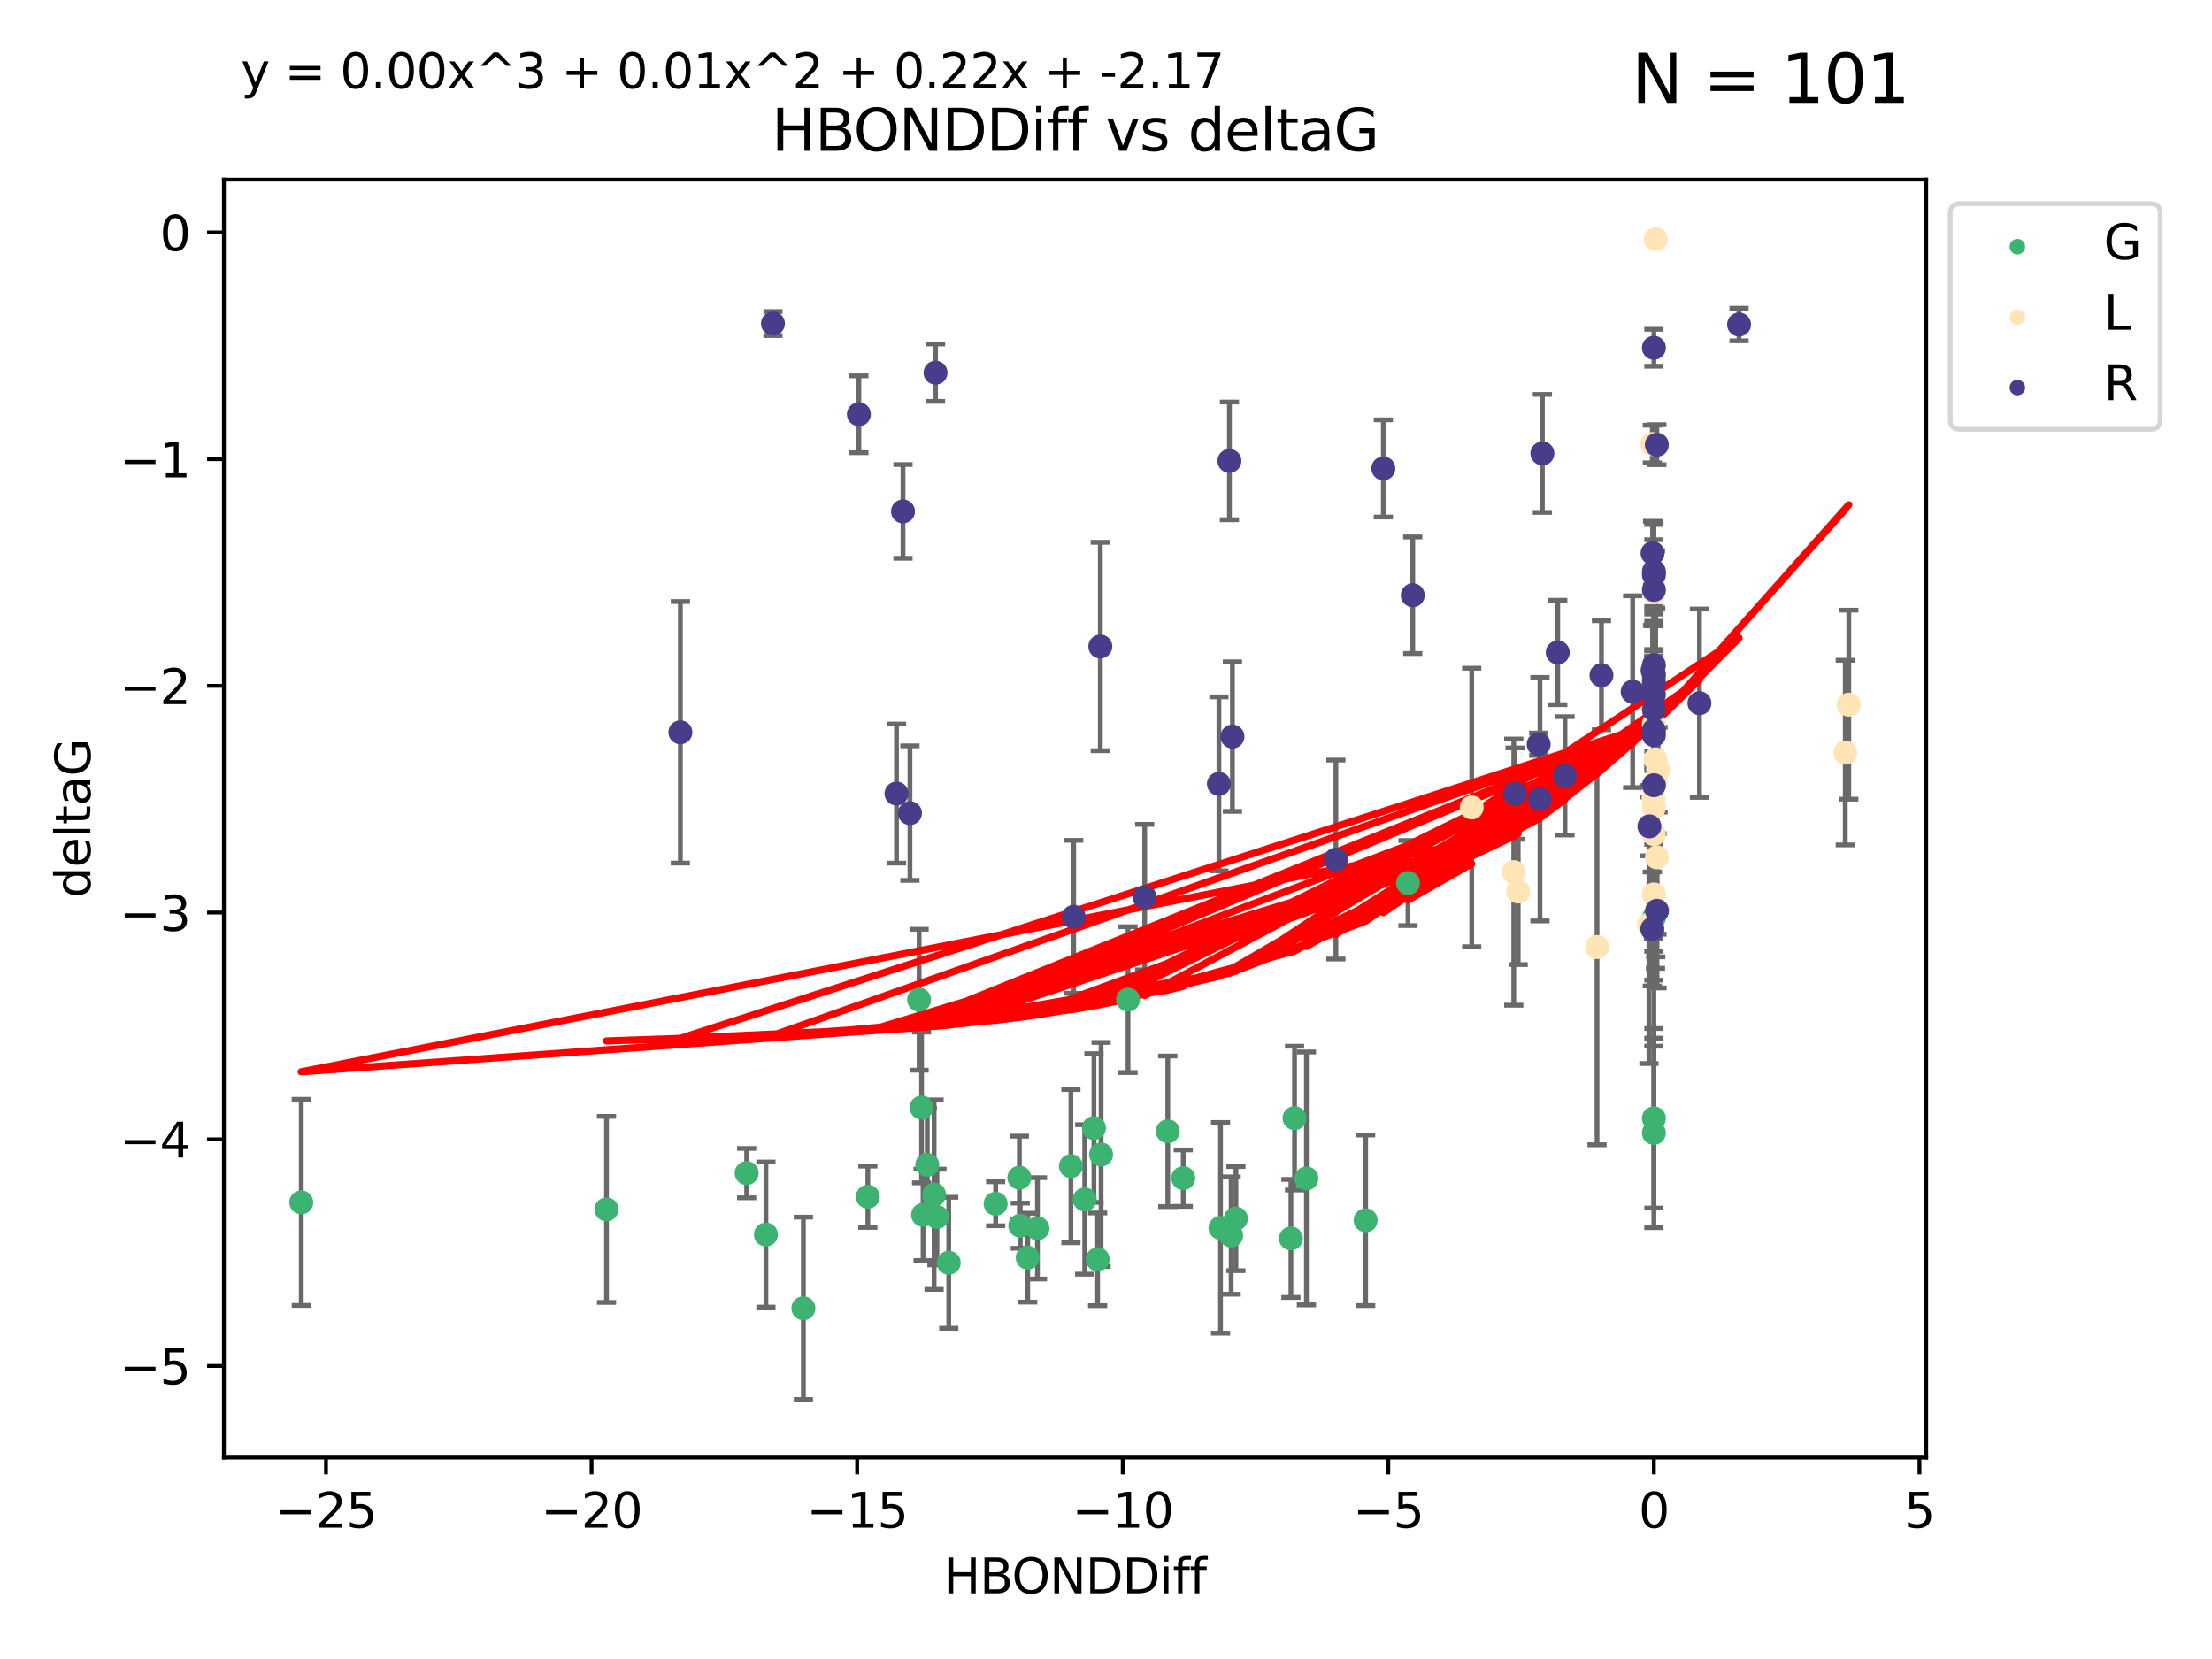 <?xml version="1.0" encoding="utf-8" standalone="no"?>
<!DOCTYPE svg PUBLIC "-//W3C//DTD SVG 1.1//EN"
  "http://www.w3.org/Graphics/SVG/1.1/DTD/svg11.dtd">
<svg xmlns:xlink="http://www.w3.org/1999/xlink" width="460.8pt" height="345.6pt" viewBox="0 0 460.8 345.6" xmlns="http://www.w3.org/2000/svg" version="1.1">
 <defs>
  <style type="text/css">*{stroke-linejoin: round; stroke-linecap: butt}</style>
 </defs>
 <g id="figure_1">
  <g id="patch_1">
   <path d="M 0 345.6 
L 460.8 345.6 
L 460.8 0 
L 0 0 
z
" style="fill: #ffffff"/>
  </g>
  <g id="axes_1">
   <g id="patch_2">
    <path d="M 46.64 303.64 
L 401.26 303.64 
L 401.26 37.411 
L 46.64 37.411 
z
" style="fill: #ffffff"/>
   </g>
   <g id="PathCollection_1">
    <defs>
     <path id="m8b788365cb" d="M 0 1.118 
C 0.297 1.118 0.581 1 0.791 0.791 
C 1 0.581 1.118 0.297 1.118 0 
C 1.118 -0.297 1 -0.581 0.791 -0.791 
C 0.581 -1 0.297 -1.118 0 -1.118 
C -0.297 -1.118 -0.581 -1 -0.791 -0.791 
C -1 -0.581 -1.118 -0.297 -1.118 0 
C -1.118 0.297 -1 0.581 -0.791 0.791 
C -0.581 1 -0.297 1.118 0 1.118 
z
" style="stroke: #3cb371"/>
    </defs>
    <g clip-path="url(#p473c52703e)">
     <use xlink:href="#m8b788365cb" x="159.554" y="257.182" style="fill: #3cb371; stroke: #3cb371"/>
     <use xlink:href="#m8b788365cb" x="207.409" y="250.768" style="fill: #3cb371; stroke: #3cb371"/>
     <use xlink:href="#m8b788365cb" x="214.088" y="261.999" style="fill: #3cb371; stroke: #3cb371"/>
     <use xlink:href="#m8b788365cb" x="229.375" y="240.501" style="fill: #3cb371; stroke: #3cb371"/>
     <use xlink:href="#m8b788365cb" x="223.088" y="242.922" style="fill: #3cb371; stroke: #3cb371"/>
     <use xlink:href="#m8b788365cb" x="167.361" y="272.546" style="fill: #3cb371; stroke: #3cb371"/>
     <use xlink:href="#m8b788365cb" x="126.346" y="251.943" style="fill: #3cb371; stroke: #3cb371"/>
     <use xlink:href="#m8b788365cb" x="155.542" y="244.382" style="fill: #3cb371; stroke: #3cb371"/>
     <use xlink:href="#m8b788365cb" x="180.786" y="249.3" style="fill: #3cb371; stroke: #3cb371"/>
     <use xlink:href="#m8b788365cb" x="62.759" y="250.479" style="fill: #3cb371; stroke: #3cb371"/>
     <use xlink:href="#m8b788365cb" x="197.642" y="263.065" style="fill: #3cb371; stroke: #3cb371"/>
     <use xlink:href="#m8b788365cb" x="212.546" y="255.34" style="fill: #3cb371; stroke: #3cb371"/>
     <use xlink:href="#m8b788365cb" x="256.469" y="257.388" style="fill: #3cb371; stroke: #3cb371"/>
     <use xlink:href="#m8b788365cb" x="212.353" y="245.332" style="fill: #3cb371; stroke: #3cb371"/>
     <use xlink:href="#m8b788365cb" x="195.182" y="253.533" style="fill: #3cb371; stroke: #3cb371"/>
     <use xlink:href="#m8b788365cb" x="225.966" y="249.871" style="fill: #3cb371; stroke: #3cb371"/>
     <use xlink:href="#m8b788365cb" x="234.99" y="208.243" style="fill: #3cb371; stroke: #3cb371"/>
     <use xlink:href="#m8b788365cb" x="216.119" y="255.891" style="fill: #3cb371; stroke: #3cb371"/>
     <use xlink:href="#m8b788365cb" x="254.258" y="255.787" style="fill: #3cb371; stroke: #3cb371"/>
     <use xlink:href="#m8b788365cb" x="228.657" y="262.342" style="fill: #3cb371; stroke: #3cb371"/>
     <use xlink:href="#m8b788365cb" x="192.295" y="253.075" style="fill: #3cb371; stroke: #3cb371"/>
     <use xlink:href="#m8b788365cb" x="246.489" y="245.425" style="fill: #3cb371; stroke: #3cb371"/>
     <use xlink:href="#m8b788365cb" x="243.27" y="235.668" style="fill: #3cb371; stroke: #3cb371"/>
     <use xlink:href="#m8b788365cb" x="191.465" y="208.261" style="fill: #3cb371; stroke: #3cb371"/>
     <use xlink:href="#m8b788365cb" x="194.589" y="248.867" style="fill: #3cb371; stroke: #3cb371"/>
     <use xlink:href="#m8b788365cb" x="191.982" y="230.71" style="fill: #3cb371; stroke: #3cb371"/>
     <use xlink:href="#m8b788365cb" x="293.306" y="183.956" style="fill: #3cb371; stroke: #3cb371"/>
     <use xlink:href="#m8b788365cb" x="268.92" y="257.991" style="fill: #3cb371; stroke: #3cb371"/>
     <use xlink:href="#m8b788365cb" x="284.488" y="254.21" style="fill: #3cb371; stroke: #3cb371"/>
     <use xlink:href="#m8b788365cb" x="193.166" y="242.66" style="fill: #3cb371; stroke: #3cb371"/>
     <use xlink:href="#m8b788365cb" x="227.887" y="234.993" style="fill: #3cb371; stroke: #3cb371"/>
     <use xlink:href="#m8b788365cb" x="269.674" y="232.924" style="fill: #3cb371; stroke: #3cb371"/>
     <use xlink:href="#m8b788365cb" x="344.534" y="191.178" style="fill: #3cb371; stroke: #3cb371"/>
     <use xlink:href="#m8b788365cb" x="344.534" y="235.999" style="fill: #3cb371; stroke: #3cb371"/>
     <use xlink:href="#m8b788365cb" x="257.46" y="253.86" style="fill: #3cb371; stroke: #3cb371"/>
     <use xlink:href="#m8b788365cb" x="272.149" y="245.49" style="fill: #3cb371; stroke: #3cb371"/>
     <use xlink:href="#m8b788365cb" x="344.534" y="141.433" style="fill: #3cb371; stroke: #3cb371"/>
     <use xlink:href="#m8b788365cb" x="344.534" y="232.96" style="fill: #3cb371; stroke: #3cb371"/>
    </g>
   </g>
   <g id="PathCollection_2">
    <defs>
     <path id="m8f0e7d8765" d="M 0 1.118 
C 0.297 1.118 0.581 1 0.791 0.791 
C 1 0.581 1.118 0.297 1.118 0 
C 1.118 -0.297 1 -0.581 0.791 -0.791 
C 0.581 -1 0.297 -1.118 0 -1.118 
C -0.297 -1.118 -0.581 -1 -0.791 -0.791 
C -1 -0.581 -1.118 -0.297 -1.118 0 
C -1.118 0.297 -1 0.581 -0.791 0.791 
C -0.581 1 -0.297 1.118 0 1.118 
z
" style="stroke: #ffe4b5"/>
    </defs>
    <g clip-path="url(#p473c52703e)">
     <use xlink:href="#m8f0e7d8765" x="316.271" y="185.725" style="fill: #ffe4b5; stroke: #ffe4b5"/>
     <use xlink:href="#m8f0e7d8765" x="315.345" y="181.675" style="fill: #ffe4b5; stroke: #ffe4b5"/>
     <use xlink:href="#m8f0e7d8765" x="344.906" y="49.825" style="fill: #ffe4b5; stroke: #ffe4b5"/>
     <use xlink:href="#m8f0e7d8765" x="344.864" y="158.203" style="fill: #ffe4b5; stroke: #ffe4b5"/>
     <use xlink:href="#m8f0e7d8765" x="344.534" y="123.412" style="fill: #ffe4b5; stroke: #ffe4b5"/>
     <use xlink:href="#m8f0e7d8765" x="384.408" y="156.779" style="fill: #ffe4b5; stroke: #ffe4b5"/>
     <use xlink:href="#m8f0e7d8765" x="344.466" y="166.226" style="fill: #ffe4b5; stroke: #ffe4b5"/>
     <use xlink:href="#m8f0e7d8765" x="344.534" y="150.844" style="fill: #ffe4b5; stroke: #ffe4b5"/>
     <use xlink:href="#m8f0e7d8765" x="306.584" y="168.208" style="fill: #ffe4b5; stroke: #ffe4b5"/>
     <use xlink:href="#m8f0e7d8765" x="344.534" y="186.336" style="fill: #ffe4b5; stroke: #ffe4b5"/>
     <use xlink:href="#m8f0e7d8765" x="343.5" y="192.599" style="fill: #ffe4b5; stroke: #ffe4b5"/>
     <use xlink:href="#m8f0e7d8765" x="332.692" y="197.283" style="fill: #ffe4b5; stroke: #ffe4b5"/>
     <use xlink:href="#m8f0e7d8765" x="345.411" y="160.331" style="fill: #ffe4b5; stroke: #ffe4b5"/>
     <use xlink:href="#m8f0e7d8765" x="344.208" y="92.507" style="fill: #ffe4b5; stroke: #ffe4b5"/>
     <use xlink:href="#m8f0e7d8765" x="344.917" y="163" style="fill: #ffe4b5; stroke: #ffe4b5"/>
     <use xlink:href="#m8f0e7d8765" x="345.175" y="178.6" style="fill: #ffe4b5; stroke: #ffe4b5"/>
     <use xlink:href="#m8f0e7d8765" x="385.141" y="146.798" style="fill: #ffe4b5; stroke: #ffe4b5"/>
     <use xlink:href="#m8f0e7d8765" x="344.534" y="173.755" style="fill: #ffe4b5; stroke: #ffe4b5"/>
     <use xlink:href="#m8f0e7d8765" x="344.534" y="168.247" style="fill: #ffe4b5; stroke: #ffe4b5"/>
    </g>
   </g>
   <g id="PathCollection_3">
    <defs>
     <path id="m6c408a413f" d="M 0 1.118 
C 0.297 1.118 0.581 1 0.791 0.791 
C 1 0.581 1.118 0.297 1.118 0 
C 1.118 -0.297 1 -0.581 0.791 -0.791 
C 0.581 -1 0.297 -1.118 0 -1.118 
C -0.297 -1.118 -0.581 -1 -0.791 -0.791 
C -1 -0.581 -1.118 -0.297 -1.118 0 
C -1.118 0.297 -1 0.581 -0.791 0.791 
C -0.581 1 -0.297 1.118 0 1.118 
z
" style="stroke: #483d8b"/>
    </defs>
    <g clip-path="url(#p473c52703e)">
     <use xlink:href="#m6c408a413f" x="161.023" y="67.402" style="fill: #483d8b; stroke: #483d8b"/>
     <use xlink:href="#m6c408a413f" x="178.922" y="86.297" style="fill: #483d8b; stroke: #483d8b"/>
     <use xlink:href="#m6c408a413f" x="256.111" y="96.017" style="fill: #483d8b; stroke: #483d8b"/>
     <use xlink:href="#m6c408a413f" x="141.735" y="152.556" style="fill: #483d8b; stroke: #483d8b"/>
     <use xlink:href="#m6c408a413f" x="344.534" y="142.234" style="fill: #483d8b; stroke: #483d8b"/>
     <use xlink:href="#m6c408a413f" x="188.111" y="106.539" style="fill: #483d8b; stroke: #483d8b"/>
     <use xlink:href="#m6c408a413f" x="320.804" y="166.485" style="fill: #483d8b; stroke: #483d8b"/>
     <use xlink:href="#m6c408a413f" x="194.888" y="77.635" style="fill: #483d8b; stroke: #483d8b"/>
     <use xlink:href="#m6c408a413f" x="223.668" y="190.994" style="fill: #483d8b; stroke: #483d8b"/>
     <use xlink:href="#m6c408a413f" x="344.534" y="147.86" style="fill: #483d8b; stroke: #483d8b"/>
     <use xlink:href="#m6c408a413f" x="344.264" y="115.228" style="fill: #483d8b; stroke: #483d8b"/>
     <use xlink:href="#m6c408a413f" x="343.606" y="172.149" style="fill: #483d8b; stroke: #483d8b"/>
     <use xlink:href="#m6c408a413f" x="344.534" y="163.58" style="fill: #483d8b; stroke: #483d8b"/>
     <use xlink:href="#m6c408a413f" x="229.215" y="134.683" style="fill: #483d8b; stroke: #483d8b"/>
     <use xlink:href="#m6c408a413f" x="340.116" y="144.087" style="fill: #483d8b; stroke: #483d8b"/>
     <use xlink:href="#m6c408a413f" x="288.171" y="97.586" style="fill: #483d8b; stroke: #483d8b"/>
     <use xlink:href="#m6c408a413f" x="344.263" y="139.652" style="fill: #483d8b; stroke: #483d8b"/>
     <use xlink:href="#m6c408a413f" x="238.458" y="186.886" style="fill: #483d8b; stroke: #483d8b"/>
     <use xlink:href="#m6c408a413f" x="344.534" y="119.074" style="fill: #483d8b; stroke: #483d8b"/>
     <use xlink:href="#m6c408a413f" x="256.736" y="153.445" style="fill: #483d8b; stroke: #483d8b"/>
     <use xlink:href="#m6c408a413f" x="362.279" y="67.603" style="fill: #483d8b; stroke: #483d8b"/>
     <use xlink:href="#m6c408a413f" x="344.534" y="152.116" style="fill: #483d8b; stroke: #483d8b"/>
     <use xlink:href="#m6c408a413f" x="324.507" y="135.925" style="fill: #483d8b; stroke: #483d8b"/>
     <use xlink:href="#m6c408a413f" x="345.185" y="189.737" style="fill: #483d8b; stroke: #483d8b"/>
     <use xlink:href="#m6c408a413f" x="253.92" y="163.295" style="fill: #483d8b; stroke: #483d8b"/>
     <use xlink:href="#m6c408a413f" x="315.609" y="165.325" style="fill: #483d8b; stroke: #483d8b"/>
     <use xlink:href="#m6c408a413f" x="189.56" y="169.389" style="fill: #483d8b; stroke: #483d8b"/>
     <use xlink:href="#m6c408a413f" x="344.534" y="122.892" style="fill: #483d8b; stroke: #483d8b"/>
     <use xlink:href="#m6c408a413f" x="354.027" y="146.492" style="fill: #483d8b; stroke: #483d8b"/>
     <use xlink:href="#m6c408a413f" x="278.287" y="179.06" style="fill: #483d8b; stroke: #483d8b"/>
     <use xlink:href="#m6c408a413f" x="344.534" y="140.469" style="fill: #483d8b; stroke: #483d8b"/>
     <use xlink:href="#m6c408a413f" x="186.757" y="165.316" style="fill: #483d8b; stroke: #483d8b"/>
     <use xlink:href="#m6c408a413f" x="344.534" y="119.738" style="fill: #483d8b; stroke: #483d8b"/>
     <use xlink:href="#m6c408a413f" x="320.531" y="155.045" style="fill: #483d8b; stroke: #483d8b"/>
     <use xlink:href="#m6c408a413f" x="333.613" y="140.667" style="fill: #483d8b; stroke: #483d8b"/>
     <use xlink:href="#m6c408a413f" x="326.018" y="161.626" style="fill: #483d8b; stroke: #483d8b"/>
     <use xlink:href="#m6c408a413f" x="321.308" y="94.457" style="fill: #483d8b; stroke: #483d8b"/>
     <use xlink:href="#m6c408a413f" x="344.534" y="72.443" style="fill: #483d8b; stroke: #483d8b"/>
     <use xlink:href="#m6c408a413f" x="345.15" y="92.644" style="fill: #483d8b; stroke: #483d8b"/>
     <use xlink:href="#m6c408a413f" x="344.534" y="153.144" style="fill: #483d8b; stroke: #483d8b"/>
     <use xlink:href="#m6c408a413f" x="294.305" y="123.998" style="fill: #483d8b; stroke: #483d8b"/>
     <use xlink:href="#m6c408a413f" x="344.534" y="138.582" style="fill: #483d8b; stroke: #483d8b"/>
     <use xlink:href="#m6c408a413f" x="344.208" y="193.524" style="fill: #483d8b; stroke: #483d8b"/>
     <use xlink:href="#m6c408a413f" x="344.534" y="144.69" style="fill: #483d8b; stroke: #483d8b"/>
    </g>
   </g>
   <g id="matplotlib.axis_1">
    <g id="xtick_1">
     <g id="line2d_1">
      <defs>
       <path id="m1823ad3817" d="M 0 0 
L 0 3.5 
" style="stroke: #000000; stroke-width: 0.8"/>
      </defs>
      <g>
       <use xlink:href="#m1823ad3817" x="67.909" y="303.64" style="stroke: #000000; stroke-width: 0.8"/>
      </g>
     </g>
     <g id="text_1">
      <!-- −25 -->
      <g transform="translate(57.356 318.238)scale(0.1 -0.1)">
       <defs>
        <path id="DejaVuSans-2212" d="M 678 2272 
L 4684 2272 
L 4684 1741 
L 678 1741 
L 678 2272 
z
" transform="scale(0.016)"/>
        <path id="DejaVuSans-32" d="M 1228 531 
L 3431 531 
L 3431 0 
L 469 0 
L 469 531 
Q 828 903 1448 1529 
Q 2069 2156 2228 2338 
Q 2531 2678 2651 2914 
Q 2772 3150 2772 3378 
Q 2772 3750 2511 3984 
Q 2250 4219 1831 4219 
Q 1534 4219 1204 4116 
Q 875 4013 500 3803 
L 500 4441 
Q 881 4594 1212 4672 
Q 1544 4750 1819 4750 
Q 2544 4750 2975 4387 
Q 3406 4025 3406 3419 
Q 3406 3131 3298 2873 
Q 3191 2616 2906 2266 
Q 2828 2175 2409 1742 
Q 1991 1309 1228 531 
z
" transform="scale(0.016)"/>
        <path id="DejaVuSans-35" d="M 691 4666 
L 3169 4666 
L 3169 4134 
L 1269 4134 
L 1269 2991 
Q 1406 3038 1543 3061 
Q 1681 3084 1819 3084 
Q 2600 3084 3056 2656 
Q 3513 2228 3513 1497 
Q 3513 744 3044 326 
Q 2575 -91 1722 -91 
Q 1428 -91 1123 -41 
Q 819 9 494 109 
L 494 744 
Q 775 591 1075 516 
Q 1375 441 1709 441 
Q 2250 441 2565 725 
Q 2881 1009 2881 1497 
Q 2881 1984 2565 2268 
Q 2250 2553 1709 2553 
Q 1456 2553 1204 2497 
Q 953 2441 691 2322 
L 691 4666 
z
" transform="scale(0.016)"/>
       </defs>
       <use xlink:href="#DejaVuSans-2212"/>
       <use xlink:href="#DejaVuSans-32" x="83.789"/>
       <use xlink:href="#DejaVuSans-35" x="147.412"/>
      </g>
     </g>
    </g>
    <g id="xtick_2">
     <g id="line2d_2">
      <g>
       <use xlink:href="#m1823ad3817" x="123.234" y="303.64" style="stroke: #000000; stroke-width: 0.8"/>
      </g>
     </g>
     <g id="text_2">
      <!-- −20 -->
      <g transform="translate(112.682 318.238)scale(0.1 -0.1)">
       <defs>
        <path id="DejaVuSans-30" d="M 2034 4250 
Q 1547 4250 1301 3770 
Q 1056 3291 1056 2328 
Q 1056 1369 1301 889 
Q 1547 409 2034 409 
Q 2525 409 2770 889 
Q 3016 1369 3016 2328 
Q 3016 3291 2770 3770 
Q 2525 4250 2034 4250 
z
M 2034 4750 
Q 2819 4750 3233 4129 
Q 3647 3509 3647 2328 
Q 3647 1150 3233 529 
Q 2819 -91 2034 -91 
Q 1250 -91 836 529 
Q 422 1150 422 2328 
Q 422 3509 836 4129 
Q 1250 4750 2034 4750 
z
" transform="scale(0.016)"/>
       </defs>
       <use xlink:href="#DejaVuSans-2212"/>
       <use xlink:href="#DejaVuSans-32" x="83.789"/>
       <use xlink:href="#DejaVuSans-30" x="147.412"/>
      </g>
     </g>
    </g>
    <g id="xtick_3">
     <g id="line2d_3">
      <g>
       <use xlink:href="#m1823ad3817" x="178.559" y="303.64" style="stroke: #000000; stroke-width: 0.8"/>
      </g>
     </g>
     <g id="text_3">
      <!-- −15 -->
      <g transform="translate(168.007 318.238)scale(0.1 -0.1)">
       <defs>
        <path id="DejaVuSans-31" d="M 794 531 
L 1825 531 
L 1825 4091 
L 703 3866 
L 703 4441 
L 1819 4666 
L 2450 4666 
L 2450 531 
L 3481 531 
L 3481 0 
L 794 0 
L 794 531 
z
" transform="scale(0.016)"/>
       </defs>
       <use xlink:href="#DejaVuSans-2212"/>
       <use xlink:href="#DejaVuSans-31" x="83.789"/>
       <use xlink:href="#DejaVuSans-35" x="147.412"/>
      </g>
     </g>
    </g>
    <g id="xtick_4">
     <g id="line2d_4">
      <g>
       <use xlink:href="#m1823ad3817" x="233.884" y="303.64" style="stroke: #000000; stroke-width: 0.8"/>
      </g>
     </g>
     <g id="text_4">
      <!-- −10 -->
      <g transform="translate(223.332 318.238)scale(0.1 -0.1)">
       <use xlink:href="#DejaVuSans-2212"/>
       <use xlink:href="#DejaVuSans-31" x="83.789"/>
       <use xlink:href="#DejaVuSans-30" x="147.412"/>
      </g>
     </g>
    </g>
    <g id="xtick_5">
     <g id="line2d_5">
      <g>
       <use xlink:href="#m1823ad3817" x="289.209" y="303.64" style="stroke: #000000; stroke-width: 0.8"/>
      </g>
     </g>
     <g id="text_5">
      <!-- −5 -->
      <g transform="translate(281.838 318.238)scale(0.1 -0.1)">
       <use xlink:href="#DejaVuSans-2212"/>
       <use xlink:href="#DejaVuSans-35" x="83.789"/>
      </g>
     </g>
    </g>
    <g id="xtick_6">
     <g id="line2d_6">
      <g>
       <use xlink:href="#m1823ad3817" x="344.534" y="303.64" style="stroke: #000000; stroke-width: 0.8"/>
      </g>
     </g>
     <g id="text_6">
      <!-- 0 -->
      <g transform="translate(341.353 318.238)scale(0.1 -0.1)">
       <use xlink:href="#DejaVuSans-30"/>
      </g>
     </g>
    </g>
    <g id="xtick_7">
     <g id="line2d_7">
      <g>
       <use xlink:href="#m1823ad3817" x="399.86" y="303.64" style="stroke: #000000; stroke-width: 0.8"/>
      </g>
     </g>
     <g id="text_7">
      <!-- 5 -->
      <g transform="translate(396.678 318.238)scale(0.1 -0.1)">
       <use xlink:href="#DejaVuSans-35"/>
      </g>
     </g>
    </g>
    <g id="text_8">
     <!-- HBONDDiff -->
     <g transform="translate(196.561 331.917)scale(0.1 -0.1)">
      <defs>
       <path id="DejaVuSans-48" d="M 628 4666 
L 1259 4666 
L 1259 2753 
L 3553 2753 
L 3553 4666 
L 4184 4666 
L 4184 0 
L 3553 0 
L 3553 2222 
L 1259 2222 
L 1259 0 
L 628 0 
L 628 4666 
z
" transform="scale(0.016)"/>
       <path id="DejaVuSans-42" d="M 1259 2228 
L 1259 519 
L 2272 519 
Q 2781 519 3026 730 
Q 3272 941 3272 1375 
Q 3272 1813 3026 2020 
Q 2781 2228 2272 2228 
L 1259 2228 
z
M 1259 4147 
L 1259 2741 
L 2194 2741 
Q 2656 2741 2882 2914 
Q 3109 3088 3109 3444 
Q 3109 3797 2882 3972 
Q 2656 4147 2194 4147 
L 1259 4147 
z
M 628 4666 
L 2241 4666 
Q 2963 4666 3353 4366 
Q 3744 4066 3744 3513 
Q 3744 3084 3544 2831 
Q 3344 2578 2956 2516 
Q 3422 2416 3680 2098 
Q 3938 1781 3938 1306 
Q 3938 681 3513 340 
Q 3088 0 2303 0 
L 628 0 
L 628 4666 
z
" transform="scale(0.016)"/>
       <path id="DejaVuSans-4f" d="M 2522 4238 
Q 1834 4238 1429 3725 
Q 1025 3213 1025 2328 
Q 1025 1447 1429 934 
Q 1834 422 2522 422 
Q 3209 422 3611 934 
Q 4013 1447 4013 2328 
Q 4013 3213 3611 3725 
Q 3209 4238 2522 4238 
z
M 2522 4750 
Q 3503 4750 4090 4092 
Q 4678 3434 4678 2328 
Q 4678 1225 4090 567 
Q 3503 -91 2522 -91 
Q 1538 -91 948 565 
Q 359 1222 359 2328 
Q 359 3434 948 4092 
Q 1538 4750 2522 4750 
z
" transform="scale(0.016)"/>
       <path id="DejaVuSans-4e" d="M 628 4666 
L 1478 4666 
L 3547 763 
L 3547 4666 
L 4159 4666 
L 4159 0 
L 3309 0 
L 1241 3903 
L 1241 0 
L 628 0 
L 628 4666 
z
" transform="scale(0.016)"/>
       <path id="DejaVuSans-44" d="M 1259 4147 
L 1259 519 
L 2022 519 
Q 2988 519 3436 956 
Q 3884 1394 3884 2338 
Q 3884 3275 3436 3711 
Q 2988 4147 2022 4147 
L 1259 4147 
z
M 628 4666 
L 1925 4666 
Q 3281 4666 3915 4102 
Q 4550 3538 4550 2338 
Q 4550 1131 3912 565 
Q 3275 0 1925 0 
L 628 0 
L 628 4666 
z
" transform="scale(0.016)"/>
       <path id="DejaVuSans-69" d="M 603 3500 
L 1178 3500 
L 1178 0 
L 603 0 
L 603 3500 
z
M 603 4863 
L 1178 4863 
L 1178 4134 
L 603 4134 
L 603 4863 
z
" transform="scale(0.016)"/>
       <path id="DejaVuSans-66" d="M 2375 4863 
L 2375 4384 
L 1825 4384 
Q 1516 4384 1395 4259 
Q 1275 4134 1275 3809 
L 1275 3500 
L 2222 3500 
L 2222 3053 
L 1275 3053 
L 1275 0 
L 697 0 
L 697 3053 
L 147 3053 
L 147 3500 
L 697 3500 
L 697 3744 
Q 697 4328 969 4595 
Q 1241 4863 1831 4863 
L 2375 4863 
z
" transform="scale(0.016)"/>
      </defs>
      <use xlink:href="#DejaVuSans-48"/>
      <use xlink:href="#DejaVuSans-42" x="75.195"/>
      <use xlink:href="#DejaVuSans-4f" x="142.049"/>
      <use xlink:href="#DejaVuSans-4e" x="220.76"/>
      <use xlink:href="#DejaVuSans-44" x="295.564"/>
      <use xlink:href="#DejaVuSans-44" x="372.566"/>
      <use xlink:href="#DejaVuSans-69" x="449.568"/>
      <use xlink:href="#DejaVuSans-66" x="477.352"/>
      <use xlink:href="#DejaVuSans-66" x="512.557"/>
     </g>
    </g>
   </g>
   <g id="matplotlib.axis_2">
    <g id="ytick_1">
     <g id="line2d_8">
      <defs>
       <path id="m44e96b561f" d="M 0 0 
L -3.5 0 
" style="stroke: #000000; stroke-width: 0.8"/>
      </defs>
      <g>
       <use xlink:href="#m44e96b561f" x="46.64" y="284.56" style="stroke: #000000; stroke-width: 0.8"/>
      </g>
     </g>
     <g id="text_9">
      <!-- −5 -->
      <g transform="translate(24.898 288.36)scale(0.1 -0.1)">
       <use xlink:href="#DejaVuSans-2212"/>
       <use xlink:href="#DejaVuSans-35" x="83.789"/>
      </g>
     </g>
    </g>
    <g id="ytick_2">
     <g id="line2d_9">
      <g>
       <use xlink:href="#m44e96b561f" x="46.64" y="237.333" style="stroke: #000000; stroke-width: 0.8"/>
      </g>
     </g>
     <g id="text_10">
      <!-- −4 -->
      <g transform="translate(24.898 241.132)scale(0.1 -0.1)">
       <defs>
        <path id="DejaVuSans-34" d="M 2419 4116 
L 825 1625 
L 2419 1625 
L 2419 4116 
z
M 2253 4666 
L 3047 4666 
L 3047 1625 
L 3713 1625 
L 3713 1100 
L 3047 1100 
L 3047 0 
L 2419 0 
L 2419 1100 
L 313 1100 
L 313 1709 
L 2253 4666 
z
" transform="scale(0.016)"/>
       </defs>
       <use xlink:href="#DejaVuSans-2212"/>
       <use xlink:href="#DejaVuSans-34" x="83.789"/>
      </g>
     </g>
    </g>
    <g id="ytick_3">
     <g id="line2d_10">
      <g>
       <use xlink:href="#m44e96b561f" x="46.64" y="190.106" style="stroke: #000000; stroke-width: 0.8"/>
      </g>
     </g>
     <g id="text_11">
      <!-- −3 -->
      <g transform="translate(24.898 193.905)scale(0.1 -0.1)">
       <defs>
        <path id="DejaVuSans-33" d="M 2597 2516 
Q 3050 2419 3304 2112 
Q 3559 1806 3559 1356 
Q 3559 666 3084 287 
Q 2609 -91 1734 -91 
Q 1441 -91 1130 -33 
Q 819 25 488 141 
L 488 750 
Q 750 597 1062 519 
Q 1375 441 1716 441 
Q 2309 441 2620 675 
Q 2931 909 2931 1356 
Q 2931 1769 2642 2001 
Q 2353 2234 1838 2234 
L 1294 2234 
L 1294 2753 
L 1863 2753 
Q 2328 2753 2575 2939 
Q 2822 3125 2822 3475 
Q 2822 3834 2567 4026 
Q 2313 4219 1838 4219 
Q 1578 4219 1281 4162 
Q 984 4106 628 3988 
L 628 4550 
Q 988 4650 1302 4700 
Q 1616 4750 1894 4750 
Q 2613 4750 3031 4423 
Q 3450 4097 3450 3541 
Q 3450 3153 3228 2886 
Q 3006 2619 2597 2516 
z
" transform="scale(0.016)"/>
       </defs>
       <use xlink:href="#DejaVuSans-2212"/>
       <use xlink:href="#DejaVuSans-33" x="83.789"/>
      </g>
     </g>
    </g>
    <g id="ytick_4">
     <g id="line2d_11">
      <g>
       <use xlink:href="#m44e96b561f" x="46.64" y="142.878" style="stroke: #000000; stroke-width: 0.8"/>
      </g>
     </g>
     <g id="text_12">
      <!-- −2 -->
      <g transform="translate(24.898 146.677)scale(0.1 -0.1)">
       <use xlink:href="#DejaVuSans-2212"/>
       <use xlink:href="#DejaVuSans-32" x="83.789"/>
      </g>
     </g>
    </g>
    <g id="ytick_5">
     <g id="line2d_12">
      <g>
       <use xlink:href="#m44e96b561f" x="46.64" y="95.651" style="stroke: #000000; stroke-width: 0.8"/>
      </g>
     </g>
     <g id="text_13">
      <!-- −1 -->
      <g transform="translate(24.898 99.45)scale(0.1 -0.1)">
       <use xlink:href="#DejaVuSans-2212"/>
       <use xlink:href="#DejaVuSans-31" x="83.789"/>
      </g>
     </g>
    </g>
    <g id="ytick_6">
     <g id="line2d_13">
      <g>
       <use xlink:href="#m44e96b561f" x="46.64" y="48.423" style="stroke: #000000; stroke-width: 0.8"/>
      </g>
     </g>
     <g id="text_14">
      <!-- 0 -->
      <g transform="translate(33.278 52.223)scale(0.1 -0.1)">
       <use xlink:href="#DejaVuSans-30"/>
      </g>
     </g>
    </g>
    <g id="text_15">
     <!-- deltaG -->
     <g transform="translate(18.818 187.064)rotate(-90)scale(0.1 -0.1)">
      <defs>
       <path id="DejaVuSans-64" d="M 2906 2969 
L 2906 4863 
L 3481 4863 
L 3481 0 
L 2906 0 
L 2906 525 
Q 2725 213 2448 61 
Q 2172 -91 1784 -91 
Q 1150 -91 751 415 
Q 353 922 353 1747 
Q 353 2572 751 3078 
Q 1150 3584 1784 3584 
Q 2172 3584 2448 3432 
Q 2725 3281 2906 2969 
z
M 947 1747 
Q 947 1113 1208 752 
Q 1469 391 1925 391 
Q 2381 391 2643 752 
Q 2906 1113 2906 1747 
Q 2906 2381 2643 2742 
Q 2381 3103 1925 3103 
Q 1469 3103 1208 2742 
Q 947 2381 947 1747 
z
" transform="scale(0.016)"/>
       <path id="DejaVuSans-65" d="M 3597 1894 
L 3597 1613 
L 953 1613 
Q 991 1019 1311 708 
Q 1631 397 2203 397 
Q 2534 397 2845 478 
Q 3156 559 3463 722 
L 3463 178 
Q 3153 47 2828 -22 
Q 2503 -91 2169 -91 
Q 1331 -91 842 396 
Q 353 884 353 1716 
Q 353 2575 817 3079 
Q 1281 3584 2069 3584 
Q 2775 3584 3186 3129 
Q 3597 2675 3597 1894 
z
M 3022 2063 
Q 3016 2534 2758 2815 
Q 2500 3097 2075 3097 
Q 1594 3097 1305 2825 
Q 1016 2553 972 2059 
L 3022 2063 
z
" transform="scale(0.016)"/>
       <path id="DejaVuSans-6c" d="M 603 4863 
L 1178 4863 
L 1178 0 
L 603 0 
L 603 4863 
z
" transform="scale(0.016)"/>
       <path id="DejaVuSans-74" d="M 1172 4494 
L 1172 3500 
L 2356 3500 
L 2356 3053 
L 1172 3053 
L 1172 1153 
Q 1172 725 1289 603 
Q 1406 481 1766 481 
L 2356 481 
L 2356 0 
L 1766 0 
Q 1100 0 847 248 
Q 594 497 594 1153 
L 594 3053 
L 172 3053 
L 172 3500 
L 594 3500 
L 594 4494 
L 1172 4494 
z
" transform="scale(0.016)"/>
       <path id="DejaVuSans-61" d="M 2194 1759 
Q 1497 1759 1228 1600 
Q 959 1441 959 1056 
Q 959 750 1161 570 
Q 1363 391 1709 391 
Q 2188 391 2477 730 
Q 2766 1069 2766 1631 
L 2766 1759 
L 2194 1759 
z
M 3341 1997 
L 3341 0 
L 2766 0 
L 2766 531 
Q 2569 213 2275 61 
Q 1981 -91 1556 -91 
Q 1019 -91 701 211 
Q 384 513 384 1019 
Q 384 1609 779 1909 
Q 1175 2209 1959 2209 
L 2766 2209 
L 2766 2266 
Q 2766 2663 2505 2880 
Q 2244 3097 1772 3097 
Q 1472 3097 1187 3025 
Q 903 2953 641 2809 
L 641 3341 
Q 956 3463 1253 3523 
Q 1550 3584 1831 3584 
Q 2591 3584 2966 3190 
Q 3341 2797 3341 1997 
z
" transform="scale(0.016)"/>
       <path id="DejaVuSans-47" d="M 3809 666 
L 3809 1919 
L 2778 1919 
L 2778 2438 
L 4434 2438 
L 4434 434 
Q 4069 175 3628 42 
Q 3188 -91 2688 -91 
Q 1594 -91 976 548 
Q 359 1188 359 2328 
Q 359 3472 976 4111 
Q 1594 4750 2688 4750 
Q 3144 4750 3555 4637 
Q 3966 4525 4313 4306 
L 4313 3634 
Q 3963 3931 3569 4081 
Q 3175 4231 2741 4231 
Q 1884 4231 1454 3753 
Q 1025 3275 1025 2328 
Q 1025 1384 1454 906 
Q 1884 428 2741 428 
Q 3075 428 3337 486 
Q 3600 544 3809 666 
z
" transform="scale(0.016)"/>
      </defs>
      <use xlink:href="#DejaVuSans-64"/>
      <use xlink:href="#DejaVuSans-65" x="63.477"/>
      <use xlink:href="#DejaVuSans-6c" x="125"/>
      <use xlink:href="#DejaVuSans-74" x="152.783"/>
      <use xlink:href="#DejaVuSans-61" x="191.992"/>
      <use xlink:href="#DejaVuSans-47" x="253.271"/>
     </g>
    </g>
   </g>
   <g id="LineCollection_1">
    <path d="M 159.554 272.296 
L 159.554 242.068 
" clip-path="url(#p473c52703e)" style="fill: none; stroke: #696969"/>
    <path d="M 207.409 255.351 
L 207.409 246.184 
" clip-path="url(#p473c52703e)" style="fill: none; stroke: #696969"/>
    <path d="M 214.088 271.258 
L 214.088 252.74 
" clip-path="url(#p473c52703e)" style="fill: none; stroke: #696969"/>
    <path d="M 229.375 263.84 
L 229.375 217.163 
" clip-path="url(#p473c52703e)" style="fill: none; stroke: #696969"/>
    <path d="M 223.088 258.884 
L 223.088 226.961 
" clip-path="url(#p473c52703e)" style="fill: none; stroke: #696969"/>
    <path d="M 167.361 291.539 
L 167.361 253.554 
" clip-path="url(#p473c52703e)" style="fill: none; stroke: #696969"/>
    <path d="M 126.346 271.328 
L 126.346 232.557 
" clip-path="url(#p473c52703e)" style="fill: none; stroke: #696969"/>
    <path d="M 155.542 249.527 
L 155.542 239.237 
" clip-path="url(#p473c52703e)" style="fill: none; stroke: #696969"/>
    <path d="M 180.786 255.687 
L 180.786 242.912 
" clip-path="url(#p473c52703e)" style="fill: none; stroke: #696969"/>
    <path d="M 62.759 271.953 
L 62.759 229.006 
" clip-path="url(#p473c52703e)" style="fill: none; stroke: #696969"/>
    <path d="M 197.642 276.714 
L 197.642 249.415 
" clip-path="url(#p473c52703e)" style="fill: none; stroke: #696969"/>
    <path d="M 212.546 260.046 
L 212.546 250.634 
" clip-path="url(#p473c52703e)" style="fill: none; stroke: #696969"/>
    <path d="M 256.469 269.616 
L 256.469 245.16 
" clip-path="url(#p473c52703e)" style="fill: none; stroke: #696969"/>
    <path d="M 212.353 253.984 
L 212.353 236.68 
" clip-path="url(#p473c52703e)" style="fill: none; stroke: #696969"/>
    <path d="M 195.182 263.506 
L 195.182 243.559 
" clip-path="url(#p473c52703e)" style="fill: none; stroke: #696969"/>
    <path d="M 225.966 265.445 
L 225.966 234.297 
" clip-path="url(#p473c52703e)" style="fill: none; stroke: #696969"/>
    <path d="M 234.99 223.434 
L 234.99 193.052 
" clip-path="url(#p473c52703e)" style="fill: none; stroke: #696969"/>
    <path d="M 216.119 266.454 
L 216.119 245.329 
" clip-path="url(#p473c52703e)" style="fill: none; stroke: #696969"/>
    <path d="M 254.258 277.735 
L 254.258 233.84 
" clip-path="url(#p473c52703e)" style="fill: none; stroke: #696969"/>
    <path d="M 228.657 272.002 
L 228.657 252.682 
" clip-path="url(#p473c52703e)" style="fill: none; stroke: #696969"/>
    <path d="M 192.295 262.599 
L 192.295 243.552 
" clip-path="url(#p473c52703e)" style="fill: none; stroke: #696969"/>
    <path d="M 246.489 251.305 
L 246.489 239.545 
" clip-path="url(#p473c52703e)" style="fill: none; stroke: #696969"/>
    <path d="M 243.27 251.35 
L 243.27 219.987 
" clip-path="url(#p473c52703e)" style="fill: none; stroke: #696969"/>
    <path d="M 191.465 222.943 
L 191.465 193.58 
" clip-path="url(#p473c52703e)" style="fill: none; stroke: #696969"/>
    <path d="M 194.589 268.609 
L 194.589 229.125 
" clip-path="url(#p473c52703e)" style="fill: none; stroke: #696969"/>
    <path d="M 191.982 246.412 
L 191.982 215.007 
" clip-path="url(#p473c52703e)" style="fill: none; stroke: #696969"/>
    <path d="M 293.306 192.814 
L 293.306 175.098 
" clip-path="url(#p473c52703e)" style="fill: none; stroke: #696969"/>
    <path d="M 268.92 270.285 
L 268.92 245.697 
" clip-path="url(#p473c52703e)" style="fill: none; stroke: #696969"/>
    <path d="M 284.488 271.98 
L 284.488 236.439 
" clip-path="url(#p473c52703e)" style="fill: none; stroke: #696969"/>
    <path d="M 193.166 254.419 
L 193.166 230.902 
" clip-path="url(#p473c52703e)" style="fill: none; stroke: #696969"/>
    <path d="M 227.887 250.487 
L 227.887 219.499 
" clip-path="url(#p473c52703e)" style="fill: none; stroke: #696969"/>
    <path d="M 269.674 247.9 
L 269.674 217.947 
" clip-path="url(#p473c52703e)" style="fill: none; stroke: #696969"/>
    <path d="M 344.534 217.938 
L 344.534 164.418 
" clip-path="url(#p473c52703e)" style="fill: none; stroke: #696969"/>
    <path d="M 344.534 255.74 
L 344.534 216.257 
" clip-path="url(#p473c52703e)" style="fill: none; stroke: #696969"/>
    <path d="M 257.46 264.71 
L 257.46 243.009 
" clip-path="url(#p473c52703e)" style="fill: none; stroke: #696969"/>
    <path d="M 272.149 271.836 
L 272.149 219.145 
" clip-path="url(#p473c52703e)" style="fill: none; stroke: #696969"/>
    <path d="M 344.534 156.5 
L 344.534 126.366 
" clip-path="url(#p473c52703e)" style="fill: none; stroke: #696969"/>
    <path d="M 344.534 251.662 
L 344.534 214.257 
" clip-path="url(#p473c52703e)" style="fill: none; stroke: #696969"/>
   </g>
   <g id="line2d_14">
    <defs>
     <path id="m01f71f7885" d="M 2 0 
L -2 -0 
" style="stroke: #696969"/>
    </defs>
    <g clip-path="url(#p473c52703e)">
     <use xlink:href="#m01f71f7885" x="159.554" y="272.296" style="fill: #696969; stroke: #696969"/>
     <use xlink:href="#m01f71f7885" x="207.409" y="255.351" style="fill: #696969; stroke: #696969"/>
     <use xlink:href="#m01f71f7885" x="214.088" y="271.258" style="fill: #696969; stroke: #696969"/>
     <use xlink:href="#m01f71f7885" x="229.375" y="263.84" style="fill: #696969; stroke: #696969"/>
     <use xlink:href="#m01f71f7885" x="223.088" y="258.884" style="fill: #696969; stroke: #696969"/>
     <use xlink:href="#m01f71f7885" x="167.361" y="291.539" style="fill: #696969; stroke: #696969"/>
     <use xlink:href="#m01f71f7885" x="126.346" y="271.328" style="fill: #696969; stroke: #696969"/>
     <use xlink:href="#m01f71f7885" x="155.542" y="249.527" style="fill: #696969; stroke: #696969"/>
     <use xlink:href="#m01f71f7885" x="180.786" y="255.687" style="fill: #696969; stroke: #696969"/>
     <use xlink:href="#m01f71f7885" x="62.759" y="271.953" style="fill: #696969; stroke: #696969"/>
     <use xlink:href="#m01f71f7885" x="197.642" y="276.714" style="fill: #696969; stroke: #696969"/>
     <use xlink:href="#m01f71f7885" x="212.546" y="260.046" style="fill: #696969; stroke: #696969"/>
     <use xlink:href="#m01f71f7885" x="256.469" y="269.616" style="fill: #696969; stroke: #696969"/>
     <use xlink:href="#m01f71f7885" x="212.353" y="253.984" style="fill: #696969; stroke: #696969"/>
     <use xlink:href="#m01f71f7885" x="195.182" y="263.506" style="fill: #696969; stroke: #696969"/>
     <use xlink:href="#m01f71f7885" x="225.966" y="265.445" style="fill: #696969; stroke: #696969"/>
     <use xlink:href="#m01f71f7885" x="234.99" y="223.434" style="fill: #696969; stroke: #696969"/>
     <use xlink:href="#m01f71f7885" x="216.119" y="266.454" style="fill: #696969; stroke: #696969"/>
     <use xlink:href="#m01f71f7885" x="254.258" y="277.735" style="fill: #696969; stroke: #696969"/>
     <use xlink:href="#m01f71f7885" x="228.657" y="272.002" style="fill: #696969; stroke: #696969"/>
     <use xlink:href="#m01f71f7885" x="192.295" y="262.599" style="fill: #696969; stroke: #696969"/>
     <use xlink:href="#m01f71f7885" x="246.489" y="251.305" style="fill: #696969; stroke: #696969"/>
     <use xlink:href="#m01f71f7885" x="243.27" y="251.35" style="fill: #696969; stroke: #696969"/>
     <use xlink:href="#m01f71f7885" x="191.465" y="222.943" style="fill: #696969; stroke: #696969"/>
     <use xlink:href="#m01f71f7885" x="194.589" y="268.609" style="fill: #696969; stroke: #696969"/>
     <use xlink:href="#m01f71f7885" x="191.982" y="246.412" style="fill: #696969; stroke: #696969"/>
     <use xlink:href="#m01f71f7885" x="293.306" y="192.814" style="fill: #696969; stroke: #696969"/>
     <use xlink:href="#m01f71f7885" x="268.92" y="270.285" style="fill: #696969; stroke: #696969"/>
     <use xlink:href="#m01f71f7885" x="284.488" y="271.98" style="fill: #696969; stroke: #696969"/>
     <use xlink:href="#m01f71f7885" x="193.166" y="254.419" style="fill: #696969; stroke: #696969"/>
     <use xlink:href="#m01f71f7885" x="227.887" y="250.487" style="fill: #696969; stroke: #696969"/>
     <use xlink:href="#m01f71f7885" x="269.674" y="247.9" style="fill: #696969; stroke: #696969"/>
     <use xlink:href="#m01f71f7885" x="344.534" y="217.938" style="fill: #696969; stroke: #696969"/>
     <use xlink:href="#m01f71f7885" x="344.534" y="255.74" style="fill: #696969; stroke: #696969"/>
     <use xlink:href="#m01f71f7885" x="257.46" y="264.71" style="fill: #696969; stroke: #696969"/>
     <use xlink:href="#m01f71f7885" x="272.149" y="271.836" style="fill: #696969; stroke: #696969"/>
     <use xlink:href="#m01f71f7885" x="344.534" y="156.5" style="fill: #696969; stroke: #696969"/>
     <use xlink:href="#m01f71f7885" x="344.534" y="251.662" style="fill: #696969; stroke: #696969"/>
    </g>
   </g>
   <g id="line2d_15">
    <g clip-path="url(#p473c52703e)">
     <use xlink:href="#m01f71f7885" x="159.554" y="242.068" style="fill: #696969; stroke: #696969"/>
     <use xlink:href="#m01f71f7885" x="207.409" y="246.184" style="fill: #696969; stroke: #696969"/>
     <use xlink:href="#m01f71f7885" x="214.088" y="252.74" style="fill: #696969; stroke: #696969"/>
     <use xlink:href="#m01f71f7885" x="229.375" y="217.163" style="fill: #696969; stroke: #696969"/>
     <use xlink:href="#m01f71f7885" x="223.088" y="226.961" style="fill: #696969; stroke: #696969"/>
     <use xlink:href="#m01f71f7885" x="167.361" y="253.554" style="fill: #696969; stroke: #696969"/>
     <use xlink:href="#m01f71f7885" x="126.346" y="232.557" style="fill: #696969; stroke: #696969"/>
     <use xlink:href="#m01f71f7885" x="155.542" y="239.237" style="fill: #696969; stroke: #696969"/>
     <use xlink:href="#m01f71f7885" x="180.786" y="242.912" style="fill: #696969; stroke: #696969"/>
     <use xlink:href="#m01f71f7885" x="62.759" y="229.006" style="fill: #696969; stroke: #696969"/>
     <use xlink:href="#m01f71f7885" x="197.642" y="249.415" style="fill: #696969; stroke: #696969"/>
     <use xlink:href="#m01f71f7885" x="212.546" y="250.634" style="fill: #696969; stroke: #696969"/>
     <use xlink:href="#m01f71f7885" x="256.469" y="245.16" style="fill: #696969; stroke: #696969"/>
     <use xlink:href="#m01f71f7885" x="212.353" y="236.68" style="fill: #696969; stroke: #696969"/>
     <use xlink:href="#m01f71f7885" x="195.182" y="243.559" style="fill: #696969; stroke: #696969"/>
     <use xlink:href="#m01f71f7885" x="225.966" y="234.297" style="fill: #696969; stroke: #696969"/>
     <use xlink:href="#m01f71f7885" x="234.99" y="193.052" style="fill: #696969; stroke: #696969"/>
     <use xlink:href="#m01f71f7885" x="216.119" y="245.329" style="fill: #696969; stroke: #696969"/>
     <use xlink:href="#m01f71f7885" x="254.258" y="233.84" style="fill: #696969; stroke: #696969"/>
     <use xlink:href="#m01f71f7885" x="228.657" y="252.682" style="fill: #696969; stroke: #696969"/>
     <use xlink:href="#m01f71f7885" x="192.295" y="243.552" style="fill: #696969; stroke: #696969"/>
     <use xlink:href="#m01f71f7885" x="246.489" y="239.545" style="fill: #696969; stroke: #696969"/>
     <use xlink:href="#m01f71f7885" x="243.27" y="219.987" style="fill: #696969; stroke: #696969"/>
     <use xlink:href="#m01f71f7885" x="191.465" y="193.58" style="fill: #696969; stroke: #696969"/>
     <use xlink:href="#m01f71f7885" x="194.589" y="229.125" style="fill: #696969; stroke: #696969"/>
     <use xlink:href="#m01f71f7885" x="191.982" y="215.007" style="fill: #696969; stroke: #696969"/>
     <use xlink:href="#m01f71f7885" x="293.306" y="175.098" style="fill: #696969; stroke: #696969"/>
     <use xlink:href="#m01f71f7885" x="268.92" y="245.697" style="fill: #696969; stroke: #696969"/>
     <use xlink:href="#m01f71f7885" x="284.488" y="236.439" style="fill: #696969; stroke: #696969"/>
     <use xlink:href="#m01f71f7885" x="193.166" y="230.902" style="fill: #696969; stroke: #696969"/>
     <use xlink:href="#m01f71f7885" x="227.887" y="219.499" style="fill: #696969; stroke: #696969"/>
     <use xlink:href="#m01f71f7885" x="269.674" y="217.947" style="fill: #696969; stroke: #696969"/>
     <use xlink:href="#m01f71f7885" x="344.534" y="164.418" style="fill: #696969; stroke: #696969"/>
     <use xlink:href="#m01f71f7885" x="344.534" y="216.257" style="fill: #696969; stroke: #696969"/>
     <use xlink:href="#m01f71f7885" x="257.46" y="243.009" style="fill: #696969; stroke: #696969"/>
     <use xlink:href="#m01f71f7885" x="272.149" y="219.145" style="fill: #696969; stroke: #696969"/>
     <use xlink:href="#m01f71f7885" x="344.534" y="126.366" style="fill: #696969; stroke: #696969"/>
     <use xlink:href="#m01f71f7885" x="344.534" y="214.257" style="fill: #696969; stroke: #696969"/>
    </g>
   </g>
   <g id="LineCollection_2">
    <path d="M 316.271 200.937 
L 316.271 170.512 
" clip-path="url(#p473c52703e)" style="fill: none; stroke: #696969"/>
    <path d="M 315.345 209.398 
L 315.345 153.953 
" clip-path="url(#p473c52703e)" style="fill: none; stroke: #696969"/>
    <path d="M 344.906 50.137 
L 344.906 49.513 
" clip-path="url(#p473c52703e)" style="fill: none; stroke: #696969"/>
    <path d="M 344.864 201.718 
L 344.864 114.688 
" clip-path="url(#p473c52703e)" style="fill: none; stroke: #696969"/>
    <path d="M 344.534 137.573 
L 344.534 109.251 
" clip-path="url(#p473c52703e)" style="fill: none; stroke: #696969"/>
    <path d="M 384.408 176.009 
L 384.408 137.55 
" clip-path="url(#p473c52703e)" style="fill: none; stroke: #696969"/>
    <path d="M 344.466 195.528 
L 344.466 136.923 
" clip-path="url(#p473c52703e)" style="fill: none; stroke: #696969"/>
    <path d="M 344.534 165.02 
L 344.534 136.668 
" clip-path="url(#p473c52703e)" style="fill: none; stroke: #696969"/>
    <path d="M 306.584 197.214 
L 306.584 139.202 
" clip-path="url(#p473c52703e)" style="fill: none; stroke: #696969"/>
    <path d="M 344.534 204.185 
L 344.534 168.488 
" clip-path="url(#p473c52703e)" style="fill: none; stroke: #696969"/>
    <path d="M 343.5 221.554 
L 343.5 163.643 
" clip-path="url(#p473c52703e)" style="fill: none; stroke: #696969"/>
    <path d="M 332.692 238.471 
L 332.692 156.095 
" clip-path="url(#p473c52703e)" style="fill: none; stroke: #696969"/>
    <path d="M 345.411 169.175 
L 345.411 151.487 
" clip-path="url(#p473c52703e)" style="fill: none; stroke: #696969"/>
    <path d="M 344.208 96.423 
L 344.208 88.592 
" clip-path="url(#p473c52703e)" style="fill: none; stroke: #696969"/>
    <path d="M 344.917 199.33 
L 344.917 126.67 
" clip-path="url(#p473c52703e)" style="fill: none; stroke: #696969"/>
    <path d="M 345.175 194.619 
L 345.175 162.582 
" clip-path="url(#p473c52703e)" style="fill: none; stroke: #696969"/>
    <path d="M 385.141 166.48 
L 385.141 127.115 
" clip-path="url(#p473c52703e)" style="fill: none; stroke: #696969"/>
    <path d="M 344.534 198.168 
L 344.534 149.342 
" clip-path="url(#p473c52703e)" style="fill: none; stroke: #696969"/>
    <path d="M 344.534 191.387 
L 344.534 145.107 
" clip-path="url(#p473c52703e)" style="fill: none; stroke: #696969"/>
   </g>
   <g id="line2d_16">
    <g clip-path="url(#p473c52703e)">
     <use xlink:href="#m01f71f7885" x="316.271" y="200.937" style="fill: #696969; stroke: #696969"/>
     <use xlink:href="#m01f71f7885" x="315.345" y="209.398" style="fill: #696969; stroke: #696969"/>
     <use xlink:href="#m01f71f7885" x="344.906" y="50.137" style="fill: #696969; stroke: #696969"/>
     <use xlink:href="#m01f71f7885" x="344.864" y="201.718" style="fill: #696969; stroke: #696969"/>
     <use xlink:href="#m01f71f7885" x="344.534" y="137.573" style="fill: #696969; stroke: #696969"/>
     <use xlink:href="#m01f71f7885" x="384.408" y="176.009" style="fill: #696969; stroke: #696969"/>
     <use xlink:href="#m01f71f7885" x="344.466" y="195.528" style="fill: #696969; stroke: #696969"/>
     <use xlink:href="#m01f71f7885" x="344.534" y="165.02" style="fill: #696969; stroke: #696969"/>
     <use xlink:href="#m01f71f7885" x="306.584" y="197.214" style="fill: #696969; stroke: #696969"/>
     <use xlink:href="#m01f71f7885" x="344.534" y="204.185" style="fill: #696969; stroke: #696969"/>
     <use xlink:href="#m01f71f7885" x="343.5" y="221.554" style="fill: #696969; stroke: #696969"/>
     <use xlink:href="#m01f71f7885" x="332.692" y="238.471" style="fill: #696969; stroke: #696969"/>
     <use xlink:href="#m01f71f7885" x="345.411" y="169.175" style="fill: #696969; stroke: #696969"/>
     <use xlink:href="#m01f71f7885" x="344.208" y="96.423" style="fill: #696969; stroke: #696969"/>
     <use xlink:href="#m01f71f7885" x="344.917" y="199.33" style="fill: #696969; stroke: #696969"/>
     <use xlink:href="#m01f71f7885" x="345.175" y="194.619" style="fill: #696969; stroke: #696969"/>
     <use xlink:href="#m01f71f7885" x="385.141" y="166.48" style="fill: #696969; stroke: #696969"/>
     <use xlink:href="#m01f71f7885" x="344.534" y="198.168" style="fill: #696969; stroke: #696969"/>
     <use xlink:href="#m01f71f7885" x="344.534" y="191.387" style="fill: #696969; stroke: #696969"/>
    </g>
   </g>
   <g id="line2d_17">
    <g clip-path="url(#p473c52703e)">
     <use xlink:href="#m01f71f7885" x="316.271" y="170.512" style="fill: #696969; stroke: #696969"/>
     <use xlink:href="#m01f71f7885" x="315.345" y="153.953" style="fill: #696969; stroke: #696969"/>
     <use xlink:href="#m01f71f7885" x="344.906" y="49.513" style="fill: #696969; stroke: #696969"/>
     <use xlink:href="#m01f71f7885" x="344.864" y="114.688" style="fill: #696969; stroke: #696969"/>
     <use xlink:href="#m01f71f7885" x="344.534" y="109.251" style="fill: #696969; stroke: #696969"/>
     <use xlink:href="#m01f71f7885" x="384.408" y="137.55" style="fill: #696969; stroke: #696969"/>
     <use xlink:href="#m01f71f7885" x="344.466" y="136.923" style="fill: #696969; stroke: #696969"/>
     <use xlink:href="#m01f71f7885" x="344.534" y="136.668" style="fill: #696969; stroke: #696969"/>
     <use xlink:href="#m01f71f7885" x="306.584" y="139.202" style="fill: #696969; stroke: #696969"/>
     <use xlink:href="#m01f71f7885" x="344.534" y="168.488" style="fill: #696969; stroke: #696969"/>
     <use xlink:href="#m01f71f7885" x="343.5" y="163.643" style="fill: #696969; stroke: #696969"/>
     <use xlink:href="#m01f71f7885" x="332.692" y="156.095" style="fill: #696969; stroke: #696969"/>
     <use xlink:href="#m01f71f7885" x="345.411" y="151.487" style="fill: #696969; stroke: #696969"/>
     <use xlink:href="#m01f71f7885" x="344.208" y="88.592" style="fill: #696969; stroke: #696969"/>
     <use xlink:href="#m01f71f7885" x="344.917" y="126.67" style="fill: #696969; stroke: #696969"/>
     <use xlink:href="#m01f71f7885" x="345.175" y="162.582" style="fill: #696969; stroke: #696969"/>
     <use xlink:href="#m01f71f7885" x="385.141" y="127.115" style="fill: #696969; stroke: #696969"/>
     <use xlink:href="#m01f71f7885" x="344.534" y="149.342" style="fill: #696969; stroke: #696969"/>
     <use xlink:href="#m01f71f7885" x="344.534" y="145.107" style="fill: #696969; stroke: #696969"/>
    </g>
   </g>
   <g id="LineCollection_3">
    <path d="M 161.023 69.902 
L 161.023 64.902 
" clip-path="url(#p473c52703e)" style="fill: none; stroke: #696969"/>
    <path d="M 178.922 94.302 
L 178.922 78.292 
" clip-path="url(#p473c52703e)" style="fill: none; stroke: #696969"/>
    <path d="M 256.111 108.281 
L 256.111 83.752 
" clip-path="url(#p473c52703e)" style="fill: none; stroke: #696969"/>
    <path d="M 141.735 179.798 
L 141.735 125.314 
" clip-path="url(#p473c52703e)" style="fill: none; stroke: #696969"/>
    <path d="M 344.534 154.175 
L 344.534 130.293 
" clip-path="url(#p473c52703e)" style="fill: none; stroke: #696969"/>
    <path d="M 188.111 116.299 
L 188.111 96.778 
" clip-path="url(#p473c52703e)" style="fill: none; stroke: #696969"/>
    <path d="M 320.804 191.843 
L 320.804 141.126 
" clip-path="url(#p473c52703e)" style="fill: none; stroke: #696969"/>
    <path d="M 194.888 83.616 
L 194.888 71.654 
" clip-path="url(#p473c52703e)" style="fill: none; stroke: #696969"/>
    <path d="M 223.668 206.925 
L 223.668 175.064 
" clip-path="url(#p473c52703e)" style="fill: none; stroke: #696969"/>
    <path d="M 344.534 151.53 
L 344.534 144.189 
" clip-path="url(#p473c52703e)" style="fill: none; stroke: #696969"/>
    <path d="M 344.264 121.857 
L 344.264 108.6 
" clip-path="url(#p473c52703e)" style="fill: none; stroke: #696969"/>
    <path d="M 343.606 178.276 
L 343.606 166.021 
" clip-path="url(#p473c52703e)" style="fill: none; stroke: #696969"/>
    <path d="M 344.534 166.642 
L 344.534 160.518 
" clip-path="url(#p473c52703e)" style="fill: none; stroke: #696969"/>
    <path d="M 229.215 156.391 
L 229.215 112.975 
" clip-path="url(#p473c52703e)" style="fill: none; stroke: #696969"/>
    <path d="M 340.116 164.06 
L 340.116 124.115 
" clip-path="url(#p473c52703e)" style="fill: none; stroke: #696969"/>
    <path d="M 288.171 107.71 
L 288.171 87.462 
" clip-path="url(#p473c52703e)" style="fill: none; stroke: #696969"/>
    <path d="M 344.263 149.028 
L 344.263 130.277 
" clip-path="url(#p473c52703e)" style="fill: none; stroke: #696969"/>
    <path d="M 238.458 202.033 
L 238.458 171.739 
" clip-path="url(#p473c52703e)" style="fill: none; stroke: #696969"/>
    <path d="M 344.534 129.423 
L 344.534 108.724 
" clip-path="url(#p473c52703e)" style="fill: none; stroke: #696969"/>
    <path d="M 256.736 169.025 
L 256.736 137.865 
" clip-path="url(#p473c52703e)" style="fill: none; stroke: #696969"/>
    <path d="M 362.279 70.994 
L 362.279 64.211 
" clip-path="url(#p473c52703e)" style="fill: none; stroke: #696969"/>
    <path d="M 344.534 159.782 
L 344.534 144.45 
" clip-path="url(#p473c52703e)" style="fill: none; stroke: #696969"/>
    <path d="M 324.507 146.798 
L 324.507 125.052 
" clip-path="url(#p473c52703e)" style="fill: none; stroke: #696969"/>
    <path d="M 345.185 205.813 
L 345.185 173.661 
" clip-path="url(#p473c52703e)" style="fill: none; stroke: #696969"/>
    <path d="M 253.92 181.416 
L 253.92 145.175 
" clip-path="url(#p473c52703e)" style="fill: none; stroke: #696969"/>
    <path d="M 315.609 174.841 
L 315.609 155.809 
" clip-path="url(#p473c52703e)" style="fill: none; stroke: #696969"/>
    <path d="M 189.56 183.399 
L 189.56 155.379 
" clip-path="url(#p473c52703e)" style="fill: none; stroke: #696969"/>
    <path d="M 344.534 127.919 
L 344.534 117.865 
" clip-path="url(#p473c52703e)" style="fill: none; stroke: #696969"/>
    <path d="M 354.027 166.111 
L 354.027 126.873 
" clip-path="url(#p473c52703e)" style="fill: none; stroke: #696969"/>
    <path d="M 278.287 199.786 
L 278.287 158.334 
" clip-path="url(#p473c52703e)" style="fill: none; stroke: #696969"/>
    <path d="M 344.534 145.382 
L 344.534 135.555 
" clip-path="url(#p473c52703e)" style="fill: none; stroke: #696969"/>
    <path d="M 186.757 179.806 
L 186.757 150.826 
" clip-path="url(#p473c52703e)" style="fill: none; stroke: #696969"/>
    <path d="M 344.534 127.048 
L 344.534 112.428 
" clip-path="url(#p473c52703e)" style="fill: none; stroke: #696969"/>
    <path d="M 320.531 157.38 
L 320.531 152.71 
" clip-path="url(#p473c52703e)" style="fill: none; stroke: #696969"/>
    <path d="M 333.613 152.021 
L 333.613 129.313 
" clip-path="url(#p473c52703e)" style="fill: none; stroke: #696969"/>
    <path d="M 326.018 173.954 
L 326.018 149.297 
" clip-path="url(#p473c52703e)" style="fill: none; stroke: #696969"/>
    <path d="M 321.308 106.753 
L 321.308 82.161 
" clip-path="url(#p473c52703e)" style="fill: none; stroke: #696969"/>
    <path d="M 344.534 76.29 
L 344.534 68.597 
" clip-path="url(#p473c52703e)" style="fill: none; stroke: #696969"/>
    <path d="M 345.15 96.814 
L 345.15 88.474 
" clip-path="url(#p473c52703e)" style="fill: none; stroke: #696969"/>
    <path d="M 344.534 175.906 
L 344.534 130.382 
" clip-path="url(#p473c52703e)" style="fill: none; stroke: #696969"/>
    <path d="M 294.305 136.137 
L 294.305 111.859 
" clip-path="url(#p473c52703e)" style="fill: none; stroke: #696969"/>
    <path d="M 344.534 158.549 
L 344.534 118.615 
" clip-path="url(#p473c52703e)" style="fill: none; stroke: #696969"/>
    <path d="M 344.208 205.401 
L 344.208 181.647 
" clip-path="url(#p473c52703e)" style="fill: none; stroke: #696969"/>
    <path d="M 344.534 154.082 
L 344.534 135.298 
" clip-path="url(#p473c52703e)" style="fill: none; stroke: #696969"/>
   </g>
   <g id="line2d_18">
    <g clip-path="url(#p473c52703e)">
     <use xlink:href="#m01f71f7885" x="161.023" y="69.902" style="fill: #696969; stroke: #696969"/>
     <use xlink:href="#m01f71f7885" x="178.922" y="94.302" style="fill: #696969; stroke: #696969"/>
     <use xlink:href="#m01f71f7885" x="256.111" y="108.281" style="fill: #696969; stroke: #696969"/>
     <use xlink:href="#m01f71f7885" x="141.735" y="179.798" style="fill: #696969; stroke: #696969"/>
     <use xlink:href="#m01f71f7885" x="344.534" y="154.175" style="fill: #696969; stroke: #696969"/>
     <use xlink:href="#m01f71f7885" x="188.111" y="116.299" style="fill: #696969; stroke: #696969"/>
     <use xlink:href="#m01f71f7885" x="320.804" y="191.843" style="fill: #696969; stroke: #696969"/>
     <use xlink:href="#m01f71f7885" x="194.888" y="83.616" style="fill: #696969; stroke: #696969"/>
     <use xlink:href="#m01f71f7885" x="223.668" y="206.925" style="fill: #696969; stroke: #696969"/>
     <use xlink:href="#m01f71f7885" x="344.534" y="151.53" style="fill: #696969; stroke: #696969"/>
     <use xlink:href="#m01f71f7885" x="344.264" y="121.857" style="fill: #696969; stroke: #696969"/>
     <use xlink:href="#m01f71f7885" x="343.606" y="178.276" style="fill: #696969; stroke: #696969"/>
     <use xlink:href="#m01f71f7885" x="344.534" y="166.642" style="fill: #696969; stroke: #696969"/>
     <use xlink:href="#m01f71f7885" x="229.215" y="156.391" style="fill: #696969; stroke: #696969"/>
     <use xlink:href="#m01f71f7885" x="340.116" y="164.06" style="fill: #696969; stroke: #696969"/>
     <use xlink:href="#m01f71f7885" x="288.171" y="107.71" style="fill: #696969; stroke: #696969"/>
     <use xlink:href="#m01f71f7885" x="344.263" y="149.028" style="fill: #696969; stroke: #696969"/>
     <use xlink:href="#m01f71f7885" x="238.458" y="202.033" style="fill: #696969; stroke: #696969"/>
     <use xlink:href="#m01f71f7885" x="344.534" y="129.423" style="fill: #696969; stroke: #696969"/>
     <use xlink:href="#m01f71f7885" x="256.736" y="169.025" style="fill: #696969; stroke: #696969"/>
     <use xlink:href="#m01f71f7885" x="362.279" y="70.994" style="fill: #696969; stroke: #696969"/>
     <use xlink:href="#m01f71f7885" x="344.534" y="159.782" style="fill: #696969; stroke: #696969"/>
     <use xlink:href="#m01f71f7885" x="324.507" y="146.798" style="fill: #696969; stroke: #696969"/>
     <use xlink:href="#m01f71f7885" x="345.185" y="205.813" style="fill: #696969; stroke: #696969"/>
     <use xlink:href="#m01f71f7885" x="253.92" y="181.416" style="fill: #696969; stroke: #696969"/>
     <use xlink:href="#m01f71f7885" x="315.609" y="174.841" style="fill: #696969; stroke: #696969"/>
     <use xlink:href="#m01f71f7885" x="189.56" y="183.399" style="fill: #696969; stroke: #696969"/>
     <use xlink:href="#m01f71f7885" x="344.534" y="127.919" style="fill: #696969; stroke: #696969"/>
     <use xlink:href="#m01f71f7885" x="354.027" y="166.111" style="fill: #696969; stroke: #696969"/>
     <use xlink:href="#m01f71f7885" x="278.287" y="199.786" style="fill: #696969; stroke: #696969"/>
     <use xlink:href="#m01f71f7885" x="344.534" y="145.382" style="fill: #696969; stroke: #696969"/>
     <use xlink:href="#m01f71f7885" x="186.757" y="179.806" style="fill: #696969; stroke: #696969"/>
     <use xlink:href="#m01f71f7885" x="344.534" y="127.048" style="fill: #696969; stroke: #696969"/>
     <use xlink:href="#m01f71f7885" x="320.531" y="157.38" style="fill: #696969; stroke: #696969"/>
     <use xlink:href="#m01f71f7885" x="333.613" y="152.021" style="fill: #696969; stroke: #696969"/>
     <use xlink:href="#m01f71f7885" x="326.018" y="173.954" style="fill: #696969; stroke: #696969"/>
     <use xlink:href="#m01f71f7885" x="321.308" y="106.753" style="fill: #696969; stroke: #696969"/>
     <use xlink:href="#m01f71f7885" x="344.534" y="76.29" style="fill: #696969; stroke: #696969"/>
     <use xlink:href="#m01f71f7885" x="345.15" y="96.814" style="fill: #696969; stroke: #696969"/>
     <use xlink:href="#m01f71f7885" x="344.534" y="175.906" style="fill: #696969; stroke: #696969"/>
     <use xlink:href="#m01f71f7885" x="294.305" y="136.137" style="fill: #696969; stroke: #696969"/>
     <use xlink:href="#m01f71f7885" x="344.534" y="158.549" style="fill: #696969; stroke: #696969"/>
     <use xlink:href="#m01f71f7885" x="344.208" y="205.401" style="fill: #696969; stroke: #696969"/>
     <use xlink:href="#m01f71f7885" x="344.534" y="154.082" style="fill: #696969; stroke: #696969"/>
    </g>
   </g>
   <g id="line2d_19">
    <g clip-path="url(#p473c52703e)">
     <use xlink:href="#m01f71f7885" x="161.023" y="64.902" style="fill: #696969; stroke: #696969"/>
     <use xlink:href="#m01f71f7885" x="178.922" y="78.292" style="fill: #696969; stroke: #696969"/>
     <use xlink:href="#m01f71f7885" x="256.111" y="83.752" style="fill: #696969; stroke: #696969"/>
     <use xlink:href="#m01f71f7885" x="141.735" y="125.314" style="fill: #696969; stroke: #696969"/>
     <use xlink:href="#m01f71f7885" x="344.534" y="130.293" style="fill: #696969; stroke: #696969"/>
     <use xlink:href="#m01f71f7885" x="188.111" y="96.778" style="fill: #696969; stroke: #696969"/>
     <use xlink:href="#m01f71f7885" x="320.804" y="141.126" style="fill: #696969; stroke: #696969"/>
     <use xlink:href="#m01f71f7885" x="194.888" y="71.654" style="fill: #696969; stroke: #696969"/>
     <use xlink:href="#m01f71f7885" x="223.668" y="175.064" style="fill: #696969; stroke: #696969"/>
     <use xlink:href="#m01f71f7885" x="344.534" y="144.189" style="fill: #696969; stroke: #696969"/>
     <use xlink:href="#m01f71f7885" x="344.264" y="108.6" style="fill: #696969; stroke: #696969"/>
     <use xlink:href="#m01f71f7885" x="343.606" y="166.021" style="fill: #696969; stroke: #696969"/>
     <use xlink:href="#m01f71f7885" x="344.534" y="160.518" style="fill: #696969; stroke: #696969"/>
     <use xlink:href="#m01f71f7885" x="229.215" y="112.975" style="fill: #696969; stroke: #696969"/>
     <use xlink:href="#m01f71f7885" x="340.116" y="124.115" style="fill: #696969; stroke: #696969"/>
     <use xlink:href="#m01f71f7885" x="288.171" y="87.462" style="fill: #696969; stroke: #696969"/>
     <use xlink:href="#m01f71f7885" x="344.263" y="130.277" style="fill: #696969; stroke: #696969"/>
     <use xlink:href="#m01f71f7885" x="238.458" y="171.739" style="fill: #696969; stroke: #696969"/>
     <use xlink:href="#m01f71f7885" x="344.534" y="108.724" style="fill: #696969; stroke: #696969"/>
     <use xlink:href="#m01f71f7885" x="256.736" y="137.865" style="fill: #696969; stroke: #696969"/>
     <use xlink:href="#m01f71f7885" x="362.279" y="64.211" style="fill: #696969; stroke: #696969"/>
     <use xlink:href="#m01f71f7885" x="344.534" y="144.45" style="fill: #696969; stroke: #696969"/>
     <use xlink:href="#m01f71f7885" x="324.507" y="125.052" style="fill: #696969; stroke: #696969"/>
     <use xlink:href="#m01f71f7885" x="345.185" y="173.661" style="fill: #696969; stroke: #696969"/>
     <use xlink:href="#m01f71f7885" x="253.92" y="145.175" style="fill: #696969; stroke: #696969"/>
     <use xlink:href="#m01f71f7885" x="315.609" y="155.809" style="fill: #696969; stroke: #696969"/>
     <use xlink:href="#m01f71f7885" x="189.56" y="155.379" style="fill: #696969; stroke: #696969"/>
     <use xlink:href="#m01f71f7885" x="344.534" y="117.865" style="fill: #696969; stroke: #696969"/>
     <use xlink:href="#m01f71f7885" x="354.027" y="126.873" style="fill: #696969; stroke: #696969"/>
     <use xlink:href="#m01f71f7885" x="278.287" y="158.334" style="fill: #696969; stroke: #696969"/>
     <use xlink:href="#m01f71f7885" x="344.534" y="135.555" style="fill: #696969; stroke: #696969"/>
     <use xlink:href="#m01f71f7885" x="186.757" y="150.826" style="fill: #696969; stroke: #696969"/>
     <use xlink:href="#m01f71f7885" x="344.534" y="112.428" style="fill: #696969; stroke: #696969"/>
     <use xlink:href="#m01f71f7885" x="320.531" y="152.71" style="fill: #696969; stroke: #696969"/>
     <use xlink:href="#m01f71f7885" x="333.613" y="129.313" style="fill: #696969; stroke: #696969"/>
     <use xlink:href="#m01f71f7885" x="326.018" y="149.297" style="fill: #696969; stroke: #696969"/>
     <use xlink:href="#m01f71f7885" x="321.308" y="82.161" style="fill: #696969; stroke: #696969"/>
     <use xlink:href="#m01f71f7885" x="344.534" y="68.597" style="fill: #696969; stroke: #696969"/>
     <use xlink:href="#m01f71f7885" x="345.15" y="88.474" style="fill: #696969; stroke: #696969"/>
     <use xlink:href="#m01f71f7885" x="344.534" y="130.382" style="fill: #696969; stroke: #696969"/>
     <use xlink:href="#m01f71f7885" x="294.305" y="111.859" style="fill: #696969; stroke: #696969"/>
     <use xlink:href="#m01f71f7885" x="344.534" y="118.615" style="fill: #696969; stroke: #696969"/>
     <use xlink:href="#m01f71f7885" x="344.208" y="181.647" style="fill: #696969; stroke: #696969"/>
     <use xlink:href="#m01f71f7885" x="344.534" y="135.298" style="fill: #696969; stroke: #696969"/>
    </g>
   </g>
   <g id="line2d_20">
    <path d="M 159.554 215.735 
L 207.409 212.553 
L 214.088 211.717 
L 229.375 209.261 
L 223.088 210.369 
L 167.361 215.441 
L 126.346 216.848 
L 155.542 215.87 
L 180.786 214.788 
L 316.271 173.62 
L 62.759 223.279 
L 197.642 213.556 
L 315.345 174.256 
L 212.546 211.921 
L 256.469 202.63 
L 212.353 211.947 
L 195.182 213.772 
L 225.966 209.88 
L 234.99 208.146 
L 216.119 211.435 
L 254.258 203.297 
L 228.657 209.395 
L 192.295 214.008 
L 246.489 205.454 
L 243.27 206.266 
L 191.465 214.073 
L 344.906 150.489 
L 344.864 150.528 
L 194.589 213.822 
L 344.534 150.834 
L 384.408 106.127 
L 344.466 150.898 
L 161.023 215.683 
L 178.922 214.893 
L 191.982 214.033 
L 344.534 150.834 
L 293.306 187.514 
L 306.584 179.949 
L 268.92 198.399 
L 344.534 150.834 
L 284.488 191.876 
L 256.111 202.74 
L 343.5 151.79 
L 332.692 161.204 
L 193.166 213.939 
L 141.735 216.306 
L 344.534 150.834 
L 188.111 214.32 
L 227.887 209.537 
L 269.674 198.116 
L 320.804 170.41 
L 194.888 213.797 
L 223.668 210.273 
L 344.534 150.834 
L 344.264 151.085 
L 345.411 150.017 
L 343.606 151.692 
L 344.534 150.834 
L 344.208 151.137 
L 229.215 209.291 
L 340.116 154.848 
L 288.171 190.116 
L 344.263 151.086 
L 238.458 207.394 
L 344.534 150.834 
L 344.534 150.834 
L 256.736 202.548 
L 362.279 132.892 
L 344.534 150.834 
L 324.507 167.668 
L 345.185 150.228 
L 253.92 203.398 
L 315.609 174.075 
L 189.56 214.216 
L 344.534 150.834 
L 344.917 150.478 
L 354.027 141.608 
L 278.287 194.648 
L 344.534 150.834 
L 344.534 150.834 
L 345.175 150.238 
L 257.46 202.323 
L 186.757 214.414 
L 344.534 150.834 
L 320.531 170.608 
L 333.613 160.441 
L 272.149 197.164 
L 326.018 166.516 
L 321.308 170.044 
L 344.534 150.834 
L 344.534 150.834 
L 345.15 150.261 
L 344.534 150.834 
L 385.141 105.152 
L 344.534 150.834 
L 294.305 186.987 
L 344.534 150.834 
L 344.534 150.834 
L 344.208 151.137 
L 344.534 150.834 
L 344.534 150.834 
" clip-path="url(#p473c52703e)" style="fill: none; stroke: #ff0000; stroke-width: 1.5; stroke-linecap: square"/>
   </g>
   <g id="line2d_21">
    <defs>
     <path id="m185e0a392c" d="M 0 2 
C 0.53 2 1.039 1.789 1.414 1.414 
C 1.789 1.039 2 0.53 2 0 
C 2 -0.53 1.789 -1.039 1.414 -1.414 
C 1.039 -1.789 0.53 -2 0 -2 
C -0.53 -2 -1.039 -1.789 -1.414 -1.414 
C -1.789 -1.039 -2 -0.53 -2 0 
C -2 0.53 -1.789 1.039 -1.414 1.414 
C -1.039 1.789 -0.53 2 0 2 
z
" style="stroke: #3cb371"/>
    </defs>
    <g clip-path="url(#p473c52703e)">
     <use xlink:href="#m185e0a392c" x="159.554" y="257.182" style="fill: #3cb371; stroke: #3cb371"/>
     <use xlink:href="#m185e0a392c" x="207.409" y="250.768" style="fill: #3cb371; stroke: #3cb371"/>
     <use xlink:href="#m185e0a392c" x="214.088" y="261.999" style="fill: #3cb371; stroke: #3cb371"/>
     <use xlink:href="#m185e0a392c" x="229.375" y="240.501" style="fill: #3cb371; stroke: #3cb371"/>
     <use xlink:href="#m185e0a392c" x="223.088" y="242.922" style="fill: #3cb371; stroke: #3cb371"/>
     <use xlink:href="#m185e0a392c" x="167.361" y="272.546" style="fill: #3cb371; stroke: #3cb371"/>
     <use xlink:href="#m185e0a392c" x="126.346" y="251.943" style="fill: #3cb371; stroke: #3cb371"/>
     <use xlink:href="#m185e0a392c" x="155.542" y="244.382" style="fill: #3cb371; stroke: #3cb371"/>
     <use xlink:href="#m185e0a392c" x="180.786" y="249.3" style="fill: #3cb371; stroke: #3cb371"/>
     <use xlink:href="#m185e0a392c" x="62.759" y="250.479" style="fill: #3cb371; stroke: #3cb371"/>
     <use xlink:href="#m185e0a392c" x="197.642" y="263.065" style="fill: #3cb371; stroke: #3cb371"/>
     <use xlink:href="#m185e0a392c" x="212.546" y="255.34" style="fill: #3cb371; stroke: #3cb371"/>
     <use xlink:href="#m185e0a392c" x="256.469" y="257.388" style="fill: #3cb371; stroke: #3cb371"/>
     <use xlink:href="#m185e0a392c" x="212.353" y="245.332" style="fill: #3cb371; stroke: #3cb371"/>
     <use xlink:href="#m185e0a392c" x="195.182" y="253.533" style="fill: #3cb371; stroke: #3cb371"/>
     <use xlink:href="#m185e0a392c" x="225.966" y="249.871" style="fill: #3cb371; stroke: #3cb371"/>
     <use xlink:href="#m185e0a392c" x="234.99" y="208.243" style="fill: #3cb371; stroke: #3cb371"/>
     <use xlink:href="#m185e0a392c" x="216.119" y="255.891" style="fill: #3cb371; stroke: #3cb371"/>
     <use xlink:href="#m185e0a392c" x="254.258" y="255.787" style="fill: #3cb371; stroke: #3cb371"/>
     <use xlink:href="#m185e0a392c" x="228.657" y="262.342" style="fill: #3cb371; stroke: #3cb371"/>
     <use xlink:href="#m185e0a392c" x="192.295" y="253.075" style="fill: #3cb371; stroke: #3cb371"/>
     <use xlink:href="#m185e0a392c" x="246.489" y="245.425" style="fill: #3cb371; stroke: #3cb371"/>
     <use xlink:href="#m185e0a392c" x="243.27" y="235.668" style="fill: #3cb371; stroke: #3cb371"/>
     <use xlink:href="#m185e0a392c" x="191.465" y="208.261" style="fill: #3cb371; stroke: #3cb371"/>
     <use xlink:href="#m185e0a392c" x="194.589" y="248.867" style="fill: #3cb371; stroke: #3cb371"/>
     <use xlink:href="#m185e0a392c" x="191.982" y="230.71" style="fill: #3cb371; stroke: #3cb371"/>
     <use xlink:href="#m185e0a392c" x="293.306" y="183.956" style="fill: #3cb371; stroke: #3cb371"/>
     <use xlink:href="#m185e0a392c" x="268.92" y="257.991" style="fill: #3cb371; stroke: #3cb371"/>
     <use xlink:href="#m185e0a392c" x="284.488" y="254.21" style="fill: #3cb371; stroke: #3cb371"/>
     <use xlink:href="#m185e0a392c" x="193.166" y="242.66" style="fill: #3cb371; stroke: #3cb371"/>
     <use xlink:href="#m185e0a392c" x="227.887" y="234.993" style="fill: #3cb371; stroke: #3cb371"/>
     <use xlink:href="#m185e0a392c" x="269.674" y="232.924" style="fill: #3cb371; stroke: #3cb371"/>
     <use xlink:href="#m185e0a392c" x="344.534" y="191.178" style="fill: #3cb371; stroke: #3cb371"/>
     <use xlink:href="#m185e0a392c" x="344.534" y="235.999" style="fill: #3cb371; stroke: #3cb371"/>
     <use xlink:href="#m185e0a392c" x="257.46" y="253.86" style="fill: #3cb371; stroke: #3cb371"/>
     <use xlink:href="#m185e0a392c" x="272.149" y="245.49" style="fill: #3cb371; stroke: #3cb371"/>
     <use xlink:href="#m185e0a392c" x="344.534" y="141.433" style="fill: #3cb371; stroke: #3cb371"/>
     <use xlink:href="#m185e0a392c" x="344.534" y="232.96" style="fill: #3cb371; stroke: #3cb371"/>
    </g>
   </g>
   <g id="line2d_22">
    <defs>
     <path id="me8f6dd6942" d="M 0 2 
C 0.53 2 1.039 1.789 1.414 1.414 
C 1.789 1.039 2 0.53 2 0 
C 2 -0.53 1.789 -1.039 1.414 -1.414 
C 1.039 -1.789 0.53 -2 0 -2 
C -0.53 -2 -1.039 -1.789 -1.414 -1.414 
C -1.789 -1.039 -2 -0.53 -2 0 
C -2 0.53 -1.789 1.039 -1.414 1.414 
C -1.039 1.789 -0.53 2 0 2 
z
" style="stroke: #ffe4b5"/>
    </defs>
    <g clip-path="url(#p473c52703e)">
     <use xlink:href="#me8f6dd6942" x="316.271" y="185.725" style="fill: #ffe4b5; stroke: #ffe4b5"/>
     <use xlink:href="#me8f6dd6942" x="315.345" y="181.675" style="fill: #ffe4b5; stroke: #ffe4b5"/>
     <use xlink:href="#me8f6dd6942" x="344.906" y="49.825" style="fill: #ffe4b5; stroke: #ffe4b5"/>
     <use xlink:href="#me8f6dd6942" x="344.864" y="158.203" style="fill: #ffe4b5; stroke: #ffe4b5"/>
     <use xlink:href="#me8f6dd6942" x="344.534" y="123.412" style="fill: #ffe4b5; stroke: #ffe4b5"/>
     <use xlink:href="#me8f6dd6942" x="384.408" y="156.779" style="fill: #ffe4b5; stroke: #ffe4b5"/>
     <use xlink:href="#me8f6dd6942" x="344.466" y="166.226" style="fill: #ffe4b5; stroke: #ffe4b5"/>
     <use xlink:href="#me8f6dd6942" x="344.534" y="150.844" style="fill: #ffe4b5; stroke: #ffe4b5"/>
     <use xlink:href="#me8f6dd6942" x="306.584" y="168.208" style="fill: #ffe4b5; stroke: #ffe4b5"/>
     <use xlink:href="#me8f6dd6942" x="344.534" y="186.336" style="fill: #ffe4b5; stroke: #ffe4b5"/>
     <use xlink:href="#me8f6dd6942" x="343.5" y="192.599" style="fill: #ffe4b5; stroke: #ffe4b5"/>
     <use xlink:href="#me8f6dd6942" x="332.692" y="197.283" style="fill: #ffe4b5; stroke: #ffe4b5"/>
     <use xlink:href="#me8f6dd6942" x="345.411" y="160.331" style="fill: #ffe4b5; stroke: #ffe4b5"/>
     <use xlink:href="#me8f6dd6942" x="344.208" y="92.507" style="fill: #ffe4b5; stroke: #ffe4b5"/>
     <use xlink:href="#me8f6dd6942" x="344.917" y="163" style="fill: #ffe4b5; stroke: #ffe4b5"/>
     <use xlink:href="#me8f6dd6942" x="345.175" y="178.6" style="fill: #ffe4b5; stroke: #ffe4b5"/>
     <use xlink:href="#me8f6dd6942" x="385.141" y="146.798" style="fill: #ffe4b5; stroke: #ffe4b5"/>
     <use xlink:href="#me8f6dd6942" x="344.534" y="173.755" style="fill: #ffe4b5; stroke: #ffe4b5"/>
     <use xlink:href="#me8f6dd6942" x="344.534" y="168.247" style="fill: #ffe4b5; stroke: #ffe4b5"/>
    </g>
   </g>
   <g id="line2d_23">
    <defs>
     <path id="m71176710c8" d="M 0 2 
C 0.53 2 1.039 1.789 1.414 1.414 
C 1.789 1.039 2 0.53 2 0 
C 2 -0.53 1.789 -1.039 1.414 -1.414 
C 1.039 -1.789 0.53 -2 0 -2 
C -0.53 -2 -1.039 -1.789 -1.414 -1.414 
C -1.789 -1.039 -2 -0.53 -2 0 
C -2 0.53 -1.789 1.039 -1.414 1.414 
C -1.039 1.789 -0.53 2 0 2 
z
" style="stroke: #483d8b"/>
    </defs>
    <g clip-path="url(#p473c52703e)">
     <use xlink:href="#m71176710c8" x="161.023" y="67.402" style="fill: #483d8b; stroke: #483d8b"/>
     <use xlink:href="#m71176710c8" x="178.922" y="86.297" style="fill: #483d8b; stroke: #483d8b"/>
     <use xlink:href="#m71176710c8" x="256.111" y="96.017" style="fill: #483d8b; stroke: #483d8b"/>
     <use xlink:href="#m71176710c8" x="141.735" y="152.556" style="fill: #483d8b; stroke: #483d8b"/>
     <use xlink:href="#m71176710c8" x="344.534" y="142.234" style="fill: #483d8b; stroke: #483d8b"/>
     <use xlink:href="#m71176710c8" x="188.111" y="106.539" style="fill: #483d8b; stroke: #483d8b"/>
     <use xlink:href="#m71176710c8" x="320.804" y="166.485" style="fill: #483d8b; stroke: #483d8b"/>
     <use xlink:href="#m71176710c8" x="194.888" y="77.635" style="fill: #483d8b; stroke: #483d8b"/>
     <use xlink:href="#m71176710c8" x="223.668" y="190.994" style="fill: #483d8b; stroke: #483d8b"/>
     <use xlink:href="#m71176710c8" x="344.534" y="147.86" style="fill: #483d8b; stroke: #483d8b"/>
     <use xlink:href="#m71176710c8" x="344.264" y="115.228" style="fill: #483d8b; stroke: #483d8b"/>
     <use xlink:href="#m71176710c8" x="343.606" y="172.149" style="fill: #483d8b; stroke: #483d8b"/>
     <use xlink:href="#m71176710c8" x="344.534" y="163.58" style="fill: #483d8b; stroke: #483d8b"/>
     <use xlink:href="#m71176710c8" x="229.215" y="134.683" style="fill: #483d8b; stroke: #483d8b"/>
     <use xlink:href="#m71176710c8" x="340.116" y="144.087" style="fill: #483d8b; stroke: #483d8b"/>
     <use xlink:href="#m71176710c8" x="288.171" y="97.586" style="fill: #483d8b; stroke: #483d8b"/>
     <use xlink:href="#m71176710c8" x="344.263" y="139.652" style="fill: #483d8b; stroke: #483d8b"/>
     <use xlink:href="#m71176710c8" x="238.458" y="186.886" style="fill: #483d8b; stroke: #483d8b"/>
     <use xlink:href="#m71176710c8" x="344.534" y="119.074" style="fill: #483d8b; stroke: #483d8b"/>
     <use xlink:href="#m71176710c8" x="256.736" y="153.445" style="fill: #483d8b; stroke: #483d8b"/>
     <use xlink:href="#m71176710c8" x="362.279" y="67.603" style="fill: #483d8b; stroke: #483d8b"/>
     <use xlink:href="#m71176710c8" x="344.534" y="152.116" style="fill: #483d8b; stroke: #483d8b"/>
     <use xlink:href="#m71176710c8" x="324.507" y="135.925" style="fill: #483d8b; stroke: #483d8b"/>
     <use xlink:href="#m71176710c8" x="345.185" y="189.737" style="fill: #483d8b; stroke: #483d8b"/>
     <use xlink:href="#m71176710c8" x="253.92" y="163.295" style="fill: #483d8b; stroke: #483d8b"/>
     <use xlink:href="#m71176710c8" x="315.609" y="165.325" style="fill: #483d8b; stroke: #483d8b"/>
     <use xlink:href="#m71176710c8" x="189.56" y="169.389" style="fill: #483d8b; stroke: #483d8b"/>
     <use xlink:href="#m71176710c8" x="344.534" y="122.892" style="fill: #483d8b; stroke: #483d8b"/>
     <use xlink:href="#m71176710c8" x="354.027" y="146.492" style="fill: #483d8b; stroke: #483d8b"/>
     <use xlink:href="#m71176710c8" x="278.287" y="179.06" style="fill: #483d8b; stroke: #483d8b"/>
     <use xlink:href="#m71176710c8" x="344.534" y="140.469" style="fill: #483d8b; stroke: #483d8b"/>
     <use xlink:href="#m71176710c8" x="186.757" y="165.316" style="fill: #483d8b; stroke: #483d8b"/>
     <use xlink:href="#m71176710c8" x="344.534" y="119.738" style="fill: #483d8b; stroke: #483d8b"/>
     <use xlink:href="#m71176710c8" x="320.531" y="155.045" style="fill: #483d8b; stroke: #483d8b"/>
     <use xlink:href="#m71176710c8" x="333.613" y="140.667" style="fill: #483d8b; stroke: #483d8b"/>
     <use xlink:href="#m71176710c8" x="326.018" y="161.626" style="fill: #483d8b; stroke: #483d8b"/>
     <use xlink:href="#m71176710c8" x="321.308" y="94.457" style="fill: #483d8b; stroke: #483d8b"/>
     <use xlink:href="#m71176710c8" x="344.534" y="72.443" style="fill: #483d8b; stroke: #483d8b"/>
     <use xlink:href="#m71176710c8" x="345.15" y="92.644" style="fill: #483d8b; stroke: #483d8b"/>
     <use xlink:href="#m71176710c8" x="344.534" y="153.144" style="fill: #483d8b; stroke: #483d8b"/>
     <use xlink:href="#m71176710c8" x="294.305" y="123.998" style="fill: #483d8b; stroke: #483d8b"/>
     <use xlink:href="#m71176710c8" x="344.534" y="138.582" style="fill: #483d8b; stroke: #483d8b"/>
     <use xlink:href="#m71176710c8" x="344.208" y="193.524" style="fill: #483d8b; stroke: #483d8b"/>
     <use xlink:href="#m71176710c8" x="344.534" y="144.69" style="fill: #483d8b; stroke: #483d8b"/>
    </g>
   </g>
   <g id="patch_3">
    <path d="M 46.64 303.64 
L 46.64 37.411 
" style="fill: none; stroke: #000000; stroke-width: 0.8; stroke-linejoin: miter; stroke-linecap: square"/>
   </g>
   <g id="patch_4">
    <path d="M 401.26 303.64 
L 401.26 37.411 
" style="fill: none; stroke: #000000; stroke-width: 0.8; stroke-linejoin: miter; stroke-linecap: square"/>
   </g>
   <g id="patch_5">
    <path d="M 46.64 303.64 
L 401.26 303.64 
" style="fill: none; stroke: #000000; stroke-width: 0.8; stroke-linejoin: miter; stroke-linecap: square"/>
   </g>
   <g id="patch_6">
    <path d="M 46.64 37.411 
L 401.26 37.411 
" style="fill: none; stroke: #000000; stroke-width: 0.8; stroke-linejoin: miter; stroke-linecap: square"/>
   </g>
   <g id="text_16">
    <!-- N = 101 -->
    <g transform="translate(339.887 21.426)scale(0.14 -0.14)">
     <defs>
      <path id="DejaVuSans-20" transform="scale(0.016)"/>
      <path id="DejaVuSans-3d" d="M 678 2906 
L 4684 2906 
L 4684 2381 
L 678 2381 
L 678 2906 
z
M 678 1631 
L 4684 1631 
L 4684 1100 
L 678 1100 
L 678 1631 
z
" transform="scale(0.016)"/>
     </defs>
     <use xlink:href="#DejaVuSans-4e"/>
     <use xlink:href="#DejaVuSans-20" x="74.805"/>
     <use xlink:href="#DejaVuSans-3d" x="106.592"/>
     <use xlink:href="#DejaVuSans-20" x="190.381"/>
     <use xlink:href="#DejaVuSans-31" x="222.168"/>
     <use xlink:href="#DejaVuSans-30" x="285.791"/>
     <use xlink:href="#DejaVuSans-31" x="349.414"/>
    </g>
   </g>
   <g id="text_17">
    <!-- y = 0.00x^3 + 0.01x^2 + 0.22x + -2.17 -->
    <g transform="translate(50.186 18.387)scale(0.1 -0.1)">
     <defs>
      <path id="DejaVuSans-79" d="M 2059 -325 
Q 1816 -950 1584 -1140 
Q 1353 -1331 966 -1331 
L 506 -1331 
L 506 -850 
L 844 -850 
Q 1081 -850 1212 -737 
Q 1344 -625 1503 -206 
L 1606 56 
L 191 3500 
L 800 3500 
L 1894 763 
L 2988 3500 
L 3597 3500 
L 2059 -325 
z
" transform="scale(0.016)"/>
      <path id="DejaVuSans-2e" d="M 684 794 
L 1344 794 
L 1344 0 
L 684 0 
L 684 794 
z
" transform="scale(0.016)"/>
      <path id="DejaVuSans-78" d="M 3513 3500 
L 2247 1797 
L 3578 0 
L 2900 0 
L 1881 1375 
L 863 0 
L 184 0 
L 1544 1831 
L 300 3500 
L 978 3500 
L 1906 2253 
L 2834 3500 
L 3513 3500 
z
" transform="scale(0.016)"/>
      <path id="DejaVuSans-5e" d="M 2988 4666 
L 4684 2925 
L 4056 2925 
L 2681 4159 
L 1306 2925 
L 678 2925 
L 2375 4666 
L 2988 4666 
z
" transform="scale(0.016)"/>
      <path id="DejaVuSans-2b" d="M 2944 4013 
L 2944 2272 
L 4684 2272 
L 4684 1741 
L 2944 1741 
L 2944 0 
L 2419 0 
L 2419 1741 
L 678 1741 
L 678 2272 
L 2419 2272 
L 2419 4013 
L 2944 4013 
z
" transform="scale(0.016)"/>
      <path id="DejaVuSans-2d" d="M 313 2009 
L 1997 2009 
L 1997 1497 
L 313 1497 
L 313 2009 
z
" transform="scale(0.016)"/>
      <path id="DejaVuSans-37" d="M 525 4666 
L 3525 4666 
L 3525 4397 
L 1831 0 
L 1172 0 
L 2766 4134 
L 525 4134 
L 525 4666 
z
" transform="scale(0.016)"/>
     </defs>
     <use xlink:href="#DejaVuSans-79"/>
     <use xlink:href="#DejaVuSans-20" x="59.18"/>
     <use xlink:href="#DejaVuSans-3d" x="90.967"/>
     <use xlink:href="#DejaVuSans-20" x="174.756"/>
     <use xlink:href="#DejaVuSans-30" x="206.543"/>
     <use xlink:href="#DejaVuSans-2e" x="270.166"/>
     <use xlink:href="#DejaVuSans-30" x="301.953"/>
     <use xlink:href="#DejaVuSans-30" x="365.576"/>
     <use xlink:href="#DejaVuSans-78" x="429.199"/>
     <use xlink:href="#DejaVuSans-5e" x="488.379"/>
     <use xlink:href="#DejaVuSans-33" x="572.168"/>
     <use xlink:href="#DejaVuSans-20" x="635.791"/>
     <use xlink:href="#DejaVuSans-2b" x="667.578"/>
     <use xlink:href="#DejaVuSans-20" x="751.367"/>
     <use xlink:href="#DejaVuSans-30" x="783.154"/>
     <use xlink:href="#DejaVuSans-2e" x="846.777"/>
     <use xlink:href="#DejaVuSans-30" x="878.564"/>
     <use xlink:href="#DejaVuSans-31" x="942.188"/>
     <use xlink:href="#DejaVuSans-78" x="1005.811"/>
     <use xlink:href="#DejaVuSans-5e" x="1064.99"/>
     <use xlink:href="#DejaVuSans-32" x="1148.779"/>
     <use xlink:href="#DejaVuSans-20" x="1212.402"/>
     <use xlink:href="#DejaVuSans-2b" x="1244.189"/>
     <use xlink:href="#DejaVuSans-20" x="1327.979"/>
     <use xlink:href="#DejaVuSans-30" x="1359.766"/>
     <use xlink:href="#DejaVuSans-2e" x="1423.389"/>
     <use xlink:href="#DejaVuSans-32" x="1455.176"/>
     <use xlink:href="#DejaVuSans-32" x="1518.799"/>
     <use xlink:href="#DejaVuSans-78" x="1582.422"/>
     <use xlink:href="#DejaVuSans-20" x="1641.602"/>
     <use xlink:href="#DejaVuSans-2b" x="1673.389"/>
     <use xlink:href="#DejaVuSans-20" x="1757.178"/>
     <use xlink:href="#DejaVuSans-2d" x="1788.965"/>
     <use xlink:href="#DejaVuSans-32" x="1825.049"/>
     <use xlink:href="#DejaVuSans-2e" x="1888.672"/>
     <use xlink:href="#DejaVuSans-31" x="1920.459"/>
     <use xlink:href="#DejaVuSans-37" x="1984.082"/>
    </g>
   </g>
   <g id="text_18">
    <!-- HBONDDiff vs deltaG -->
    <g transform="translate(160.747 31.411)scale(0.12 -0.12)">
     <defs>
      <path id="DejaVuSans-76" d="M 191 3500 
L 800 3500 
L 1894 563 
L 2988 3500 
L 3597 3500 
L 2284 0 
L 1503 0 
L 191 3500 
z
" transform="scale(0.016)"/>
      <path id="DejaVuSans-73" d="M 2834 3397 
L 2834 2853 
Q 2591 2978 2328 3040 
Q 2066 3103 1784 3103 
Q 1356 3103 1142 2972 
Q 928 2841 928 2578 
Q 928 2378 1081 2264 
Q 1234 2150 1697 2047 
L 1894 2003 
Q 2506 1872 2764 1633 
Q 3022 1394 3022 966 
Q 3022 478 2636 193 
Q 2250 -91 1575 -91 
Q 1294 -91 989 -36 
Q 684 19 347 128 
L 347 722 
Q 666 556 975 473 
Q 1284 391 1588 391 
Q 1994 391 2212 530 
Q 2431 669 2431 922 
Q 2431 1156 2273 1281 
Q 2116 1406 1581 1522 
L 1381 1569 
Q 847 1681 609 1914 
Q 372 2147 372 2553 
Q 372 3047 722 3315 
Q 1072 3584 1716 3584 
Q 2034 3584 2315 3537 
Q 2597 3491 2834 3397 
z
" transform="scale(0.016)"/>
     </defs>
     <use xlink:href="#DejaVuSans-48"/>
     <use xlink:href="#DejaVuSans-42" x="75.195"/>
     <use xlink:href="#DejaVuSans-4f" x="142.049"/>
     <use xlink:href="#DejaVuSans-4e" x="220.76"/>
     <use xlink:href="#DejaVuSans-44" x="295.564"/>
     <use xlink:href="#DejaVuSans-44" x="372.566"/>
     <use xlink:href="#DejaVuSans-69" x="449.568"/>
     <use xlink:href="#DejaVuSans-66" x="477.352"/>
     <use xlink:href="#DejaVuSans-66" x="512.557"/>
     <use xlink:href="#DejaVuSans-20" x="547.762"/>
     <use xlink:href="#DejaVuSans-76" x="579.549"/>
     <use xlink:href="#DejaVuSans-73" x="638.729"/>
     <use xlink:href="#DejaVuSans-20" x="690.828"/>
     <use xlink:href="#DejaVuSans-64" x="722.615"/>
     <use xlink:href="#DejaVuSans-65" x="786.092"/>
     <use xlink:href="#DejaVuSans-6c" x="847.615"/>
     <use xlink:href="#DejaVuSans-74" x="875.398"/>
     <use xlink:href="#DejaVuSans-61" x="914.607"/>
     <use xlink:href="#DejaVuSans-47" x="975.887"/>
    </g>
   </g>
   <g id="legend_1">
    <g id="patch_7">
     <path d="M 408.26 89.446 
L 448.008 89.446 
Q 450.008 89.446 450.008 87.446 
L 450.008 44.411 
Q 450.008 42.411 448.008 42.411 
L 408.26 42.411 
Q 406.26 42.411 406.26 44.411 
L 406.26 87.446 
Q 406.26 89.446 408.26 89.446 
z
" style="fill: #ffffff; opacity: 0.8; stroke: #cccccc; stroke-linejoin: miter"/>
    </g>
    <g id="PathCollection_4">
     <g>
      <use xlink:href="#m8b788365cb" x="420.26" y="51.385" style="fill: #3cb371; stroke: #3cb371"/>
     </g>
    </g>
    <g id="text_19">
     <!-- G -->
     <g transform="translate(438.26 54.01)scale(0.1 -0.1)">
      <use xlink:href="#DejaVuSans-47"/>
     </g>
    </g>
    <g id="PathCollection_5">
     <g>
      <use xlink:href="#m8f0e7d8765" x="420.26" y="66.063" style="fill: #ffe4b5; stroke: #ffe4b5"/>
     </g>
    </g>
    <g id="text_20">
     <!-- L -->
     <g transform="translate(438.26 68.688)scale(0.1 -0.1)">
      <defs>
       <path id="DejaVuSans-4c" d="M 628 4666 
L 1259 4666 
L 1259 531 
L 3531 531 
L 3531 0 
L 628 0 
L 628 4666 
z
" transform="scale(0.016)"/>
      </defs>
      <use xlink:href="#DejaVuSans-4c"/>
     </g>
    </g>
    <g id="PathCollection_6">
     <g>
      <use xlink:href="#m6c408a413f" x="420.26" y="80.741" style="fill: #483d8b; stroke: #483d8b"/>
     </g>
    </g>
    <g id="text_21">
     <!-- R -->
     <g transform="translate(438.26 83.366)scale(0.1 -0.1)">
      <defs>
       <path id="DejaVuSans-52" d="M 2841 2188 
Q 3044 2119 3236 1894 
Q 3428 1669 3622 1275 
L 4263 0 
L 3584 0 
L 2988 1197 
Q 2756 1666 2539 1819 
Q 2322 1972 1947 1972 
L 1259 1972 
L 1259 0 
L 628 0 
L 628 4666 
L 2053 4666 
Q 2853 4666 3247 4331 
Q 3641 3997 3641 3322 
Q 3641 2881 3436 2590 
Q 3231 2300 2841 2188 
z
M 1259 4147 
L 1259 2491 
L 2053 2491 
Q 2509 2491 2742 2702 
Q 2975 2913 2975 3322 
Q 2975 3731 2742 3939 
Q 2509 4147 2053 4147 
L 1259 4147 
z
" transform="scale(0.016)"/>
      </defs>
      <use xlink:href="#DejaVuSans-52"/>
     </g>
    </g>
   </g>
  </g>
 </g>
 <defs>
  <clipPath id="p473c52703e">
   <rect x="46.64" y="37.411" width="354.62" height="266.229"/>
  </clipPath>
 </defs>
</svg>
